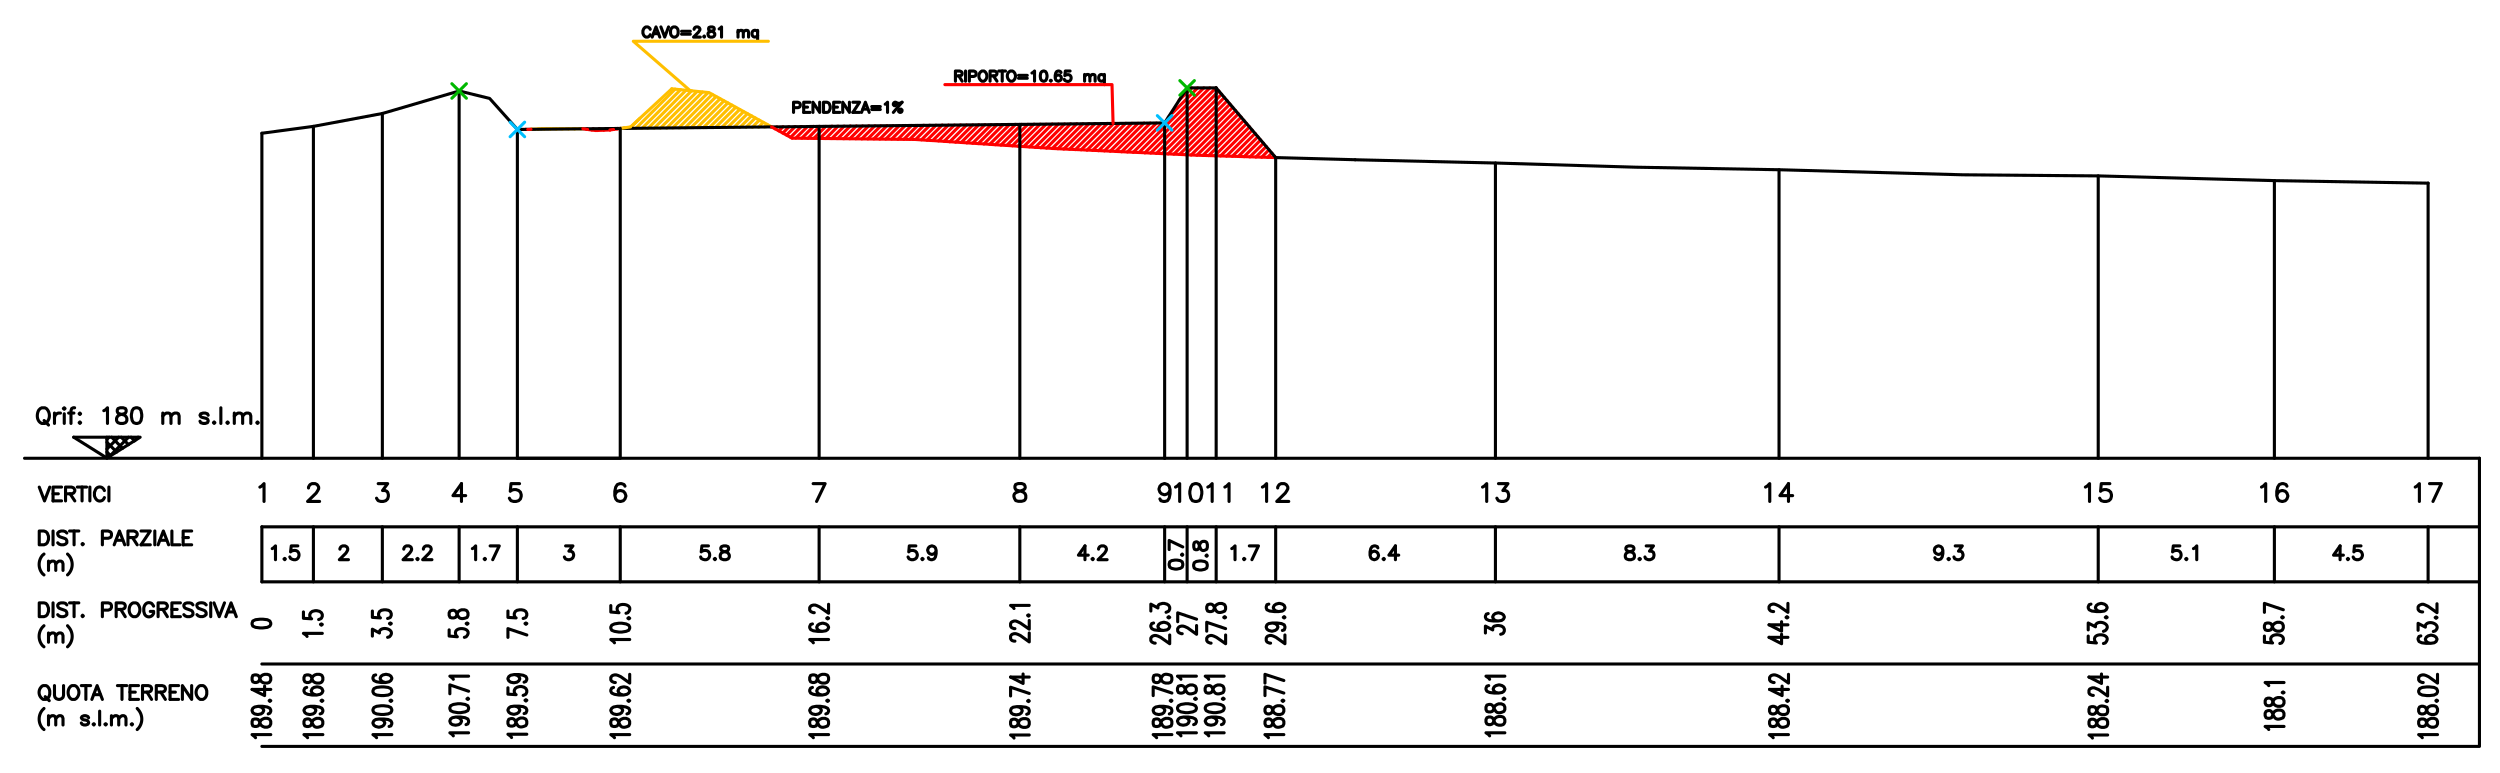 <svg xmlns="http://www.w3.org/2000/svg" viewBox="0 0 661.75 204.7"><defs><style>.a,.b,.c,.d,.e{fill:none;stroke-linecap:round;stroke-linejoin:round;stroke-width:0.82px;}.a{stroke:#000;}.b{stroke:red;}.c{stroke:#ffbf00;}.d{stroke:#00b800;}.e{stroke:#00bfff;}</style></defs><title>Tavola disegno 5</title><polyline class="a" points="68.79 128.94 69.22 128.69 69.89 128.02 69.89 132.73"/><line class="a" x1="69.32" y1="139.45" x2="69.32" y2="154.01"/><line class="a" x1="6.5" y1="121.3" x2="656.31" y2="121.3"/><line class="a" x1="69.32" y1="139.45" x2="656.31" y2="139.45"/><line class="a" x1="69.32" y1="154.01" x2="656.31" y2="154.01"/><line class="a" x1="69.32" y1="175.76" x2="656.31" y2="175.76"/><polyline class="a" points="69.32 197.57 656.31 197.57 656.31 121.3"/><line class="a" x1="82.96" y1="139.45" x2="82.96" y2="154.01"/><polyline class="a" points="72.06 145.22 72.39 145.02 72.92 144.5 72.92 148.15"/><polygon class="a" points="75.37 147.81 75.18 147.96 75.37 148.15 75.52 147.96 75.37 147.81"/><path class="a" d="M78.83,144.5H77.1l-.19,1.58.19-.19c3-1.22,2.52,3.63-.19,1.92l-.19-.39"/><polygon class="a" points="66.73 165.25 66.92 165.73 67.64 166.06 68.84 166.21 69.56 166.21 70.76 166.06 71.43 165.73 71.67 165.25 71.67 164.91 71.43 164.38 70.76 164.04 69.56 163.9 68.84 163.9 67.64 164.04 66.92 164.38 66.73 164.91 66.73 165.25"/><polyline class="a" points="67.64 195.27 67.4 194.98 66.72 194.45 71.67 194.45"/><polygon class="a" points="66.73 191.62 66.92 192.14 67.4 192.29 67.88 192.29 68.36 192.14 68.6 191.81 68.84 191.13 69.08 190.61 69.56 190.32 70.04 190.13 70.76 190.13 71.24 190.32 71.43 190.46 71.67 190.94 71.67 191.62 71.43 192.14 71.24 192.29 70.76 192.48 70.04 192.48 69.56 192.29 69.08 191.95 68.84 191.47 68.6 190.8 68.36 190.46 67.88 190.32 67.4 190.32 66.92 190.46 66.73 190.94 66.73 191.62"/><polyline class="a" points="68.36 186.96 69.08 187.15 69.56 187.48 69.8 187.96 69.8 188.11 69.56 188.64 69.08 188.97 68.36 189.12 68.12 189.12 67.4 188.97 66.92 188.64 66.72 188.11 66.72 187.96 66.92 187.48 67.4 187.15 68.36 186.96 69.56 186.96 70.76 187.15 71.44 187.48 71.67 187.96 71.67 188.3 71.44 188.78 71 188.97"/><polygon class="a" points="71.24 185.47 71.43 185.66 71.67 185.47 71.43 185.32 71.24 185.47"/><polyline class="a" points="66.73 182.49 70.04 184.12 70.04 181.62"/><line class="a" x1="66.73" y1="182.49" x2="71.67" y2="182.49"/><polygon class="a" points="66.73 179.99 66.92 180.47 67.4 180.66 67.88 180.66 68.36 180.47 68.6 180.14 68.84 179.46 69.08 178.98 69.56 178.65 70.04 178.5 70.76 178.5 71.24 178.65 71.43 178.79 71.67 179.32 71.67 179.99 71.43 180.47 71.24 180.66 70.76 180.81 70.04 180.81 69.56 180.66 69.08 180.33 68.84 179.8 68.6 179.13 68.36 178.79 67.88 178.65 67.4 178.65 66.92 178.79 66.73 179.32 66.73 179.99"/><line class="a" x1="642.72" y1="121.3" x2="642.72" y2="48.48"/><line class="a" x1="602.03" y1="121.3" x2="602.03" y2="47.81"/><line class="a" x1="555.4" y1="121.3" x2="555.4" y2="46.56"/><line class="a" x1="470.91" y1="121.3" x2="470.91" y2="44.93"/><line class="a" x1="395.84" y1="121.3" x2="395.84" y2="43.15"/><line class="b" x1="137.57" y1="34.27" x2="137.57" y2="34.22"/><line class="b" x1="139.16" y1="34.27" x2="139.16" y2="34.22"/><line class="b" x1="155.25" y1="34.22" x2="155.39" y2="34.07"/><line class="b" x1="156.64" y1="34.41" x2="157.03" y2="34.07"/><line class="b" x1="158.13" y1="34.55" x2="158.61" y2="34.03"/><line class="b" x1="159.81" y1="34.46" x2="160.24" y2="34.02"/><line class="b" x1="161.49" y1="34.36" x2="161.88" y2="34.03"/><line class="b" x1="163.36" y1="34.12" x2="163.51" y2="33.98"/><line class="b" x1="205.1" y1="34.07" x2="205.63" y2="33.59"/><line class="b" x1="206.16" y1="34.65" x2="207.26" y2="33.55"/><line class="b" x1="207.22" y1="35.23" x2="208.85" y2="33.54"/><line class="b" x1="208.23" y1="35.75" x2="210.48" y2="33.5"/><line class="b" x1="209.28" y1="36.33" x2="212.12" y2="33.49"/><line class="b" x1="210.63" y1="36.57" x2="213.75" y2="33.49"/><line class="b" x1="212.26" y1="36.57" x2="215.34" y2="33.45"/><line class="b" x1="213.85" y1="36.62" x2="216.97" y2="33.45"/><line class="b" x1="215.43" y1="36.62" x2="218.6" y2="33.45"/><line class="b" x1="217.02" y1="36.62" x2="220.23" y2="33.4"/><line class="b" x1="218.6" y1="36.67" x2="221.82" y2="33.4"/><line class="b" x1="220.19" y1="36.67" x2="223.45" y2="33.4"/><line class="b" x1="221.77" y1="36.67" x2="225.08" y2="33.35"/><line class="b" x1="223.36" y1="36.71" x2="226.67" y2="33.35"/><line class="b" x1="224.94" y1="36.71" x2="228.3" y2="33.35"/><line class="b" x1="226.53" y1="36.71" x2="229.94" y2="33.3"/><line class="b" x1="228.11" y1="36.76" x2="231.57" y2="33.31"/><line class="b" x1="229.7" y1="36.76" x2="233.15" y2="33.31"/><line class="b" x1="231.28" y1="36.76" x2="234.79" y2="33.26"/><line class="b" x1="232.87" y1="36.81" x2="236.42" y2="33.26"/><line class="b" x1="234.45" y1="36.81" x2="238.05" y2="33.26"/><line class="b" x1="236.04" y1="36.81" x2="239.64" y2="33.21"/><line class="b" x1="237.67" y1="36.86" x2="241.27" y2="33.21"/><line class="b" x1="239.25" y1="36.86" x2="242.9" y2="33.21"/><line class="b" x1="240.84" y1="36.86" x2="244.54" y2="33.16"/><line class="b" x1="242.38" y1="36.91" x2="246.12" y2="33.16"/><line class="b" x1="243.91" y1="37" x2="247.76" y2="33.16"/><line class="b" x1="245.4" y1="37.1" x2="249.39" y2="33.11"/><line class="b" x1="246.89" y1="37.2" x2="251.02" y2="33.11"/><line class="b" x1="248.43" y1="37.29" x2="252.61" y2="33.11"/><line class="b" x1="249.92" y1="37.39" x2="254.24" y2="33.06"/><line class="b" x1="251.41" y1="37.53" x2="255.87" y2="33.07"/><line class="b" x1="252.94" y1="37.63" x2="257.51" y2="33.06"/><line class="b" x1="254.43" y1="37.72" x2="259.09" y2="33.02"/><line class="b" x1="255.92" y1="37.82" x2="260.73" y2="33.01"/><line class="b" x1="257.46" y1="37.92" x2="262.36" y2="33.02"/><line class="b" x1="258.95" y1="38.01" x2="263.94" y2="32.97"/><line class="b" x1="260.44" y1="38.11" x2="265.58" y2="32.97"/><line class="b" x1="261.97" y1="38.2" x2="267.21" y2="32.97"/><line class="b" x1="263.46" y1="38.3" x2="268.84" y2="32.92"/><line class="b" x1="264.95" y1="38.4" x2="270.42" y2="32.92"/><line class="b" x1="266.49" y1="38.49" x2="272.06" y2="32.92"/><line class="b" x1="267.98" y1="38.59" x2="273.69" y2="32.87"/><line class="b" x1="269.51" y1="38.68" x2="275.33" y2="32.87"/><line class="b" x1="271" y1="38.78" x2="276.91" y2="32.87"/><line class="b" x1="272.49" y1="38.88" x2="278.54" y2="32.82"/><line class="b" x1="274.03" y1="39.02" x2="280.18" y2="32.83"/><line class="b" x1="275.52" y1="39.12" x2="281.81" y2="32.82"/><line class="b" x1="277.01" y1="39.21" x2="283.39" y2="32.78"/><line class="b" x1="278.54" y1="39.31" x2="285.03" y2="32.77"/><line class="b" x1="280.03" y1="39.36" x2="286.66" y2="32.78"/><line class="b" x1="281.57" y1="39.45" x2="288.29" y2="32.73"/><line class="b" x1="283.11" y1="39.5" x2="289.88" y2="32.73"/><line class="b" x1="284.64" y1="39.6" x2="291.51" y2="32.73"/><line class="b" x1="286.18" y1="39.64" x2="293.14" y2="32.68"/><line class="b" x1="287.72" y1="39.74" x2="294.78" y2="32.68"/><line class="b" x1="289.25" y1="39.79" x2="296.36" y2="32.68"/><line class="b" x1="290.79" y1="39.89" x2="297.99" y2="32.63"/><line class="b" x1="292.33" y1="39.93" x2="299.63" y2="32.63"/><line class="b" x1="293.87" y1="40.03" x2="301.26" y2="32.63"/><line class="b" x1="295.35" y1="40.08" x2="302.85" y2="32.58"/><line class="b" x1="296.89" y1="40.17" x2="304.48" y2="32.58"/><line class="b" x1="298.43" y1="40.22" x2="306.11" y2="32.59"/><polyline class="b" points="315.43 23.27 314.23 24.42 312.12 26.53"/><line class="b" x1="299.97" y1="40.32" x2="307.7" y2="32.54"/><line class="b" x1="317.02" y1="23.27" x2="309.23" y2="31.05"/><line class="b" x1="301.5" y1="40.37" x2="308.28" y2="33.59"/><polyline class="b" points="318.65 23.27 314.23 27.64 308.28 33.59"/><line class="b" x1="303.04" y1="40.46" x2="308.27" y2="35.23"/><polyline class="b" points="320.24 23.27 314.23 29.22 308.27 35.23"/><line class="b" x1="304.58" y1="40.51" x2="308.27" y2="36.81"/><polyline class="b" points="321.87 23.27 314.23 30.86 308.28 36.81"/><line class="b" x1="306.11" y1="40.61" x2="308.28" y2="38.44"/><line class="b" x1="321.92" y1="24.8" x2="322.64" y2="24.08"/><polyline class="b" points="308.27 38.45 314.23 32.44 321.92 24.8"/><line class="b" x1="307.65" y1="40.65" x2="308.28" y2="40.03"/><line class="b" x1="321.92" y1="26.39" x2="323.36" y2="24.95"/><line class="b" x1="308.28" y1="40.03" x2="321.92" y2="26.39"/><line class="b" x1="309.19" y1="40.75" x2="314.23" y2="35.66"/><polyline class="b" points="324.08 25.81 321.92 28.02 314.23 35.66"/><line class="b" x1="310.72" y1="40.8" x2="314.23" y2="37.25"/><polyline class="b" points="324.85 26.68 321.92 29.61 314.23 37.24"/><line class="b" x1="312.21" y1="40.89" x2="314.23" y2="38.88"/><line class="b" x1="325.57" y1="27.54" x2="314.23" y2="38.88"/><line class="b" x1="313.75" y1="40.94" x2="314.23" y2="40.46"/><polyline class="b" points="326.29 28.41 321.92 32.83 314.23 40.46"/><line class="b" x1="315.29" y1="41.04" x2="327.06" y2="29.27"/><polyline class="b" points="316.82 41.09 321.92 36.04 327.78 30.13"/><line class="b" x1="318.41" y1="41.13" x2="328.54" y2="31"/><line class="b" x1="319.95" y1="41.18" x2="329.26" y2="31.86"/><polyline class="b" points="321.53 41.23 321.92 40.84 329.98 32.73"/><line class="b" x1="323.07" y1="41.28" x2="330.75" y2="33.59"/><line class="b" x1="324.65" y1="41.33" x2="331.47" y2="34.46"/><line class="b" x1="326.19" y1="41.37" x2="332.24" y2="35.32"/><line class="b" x1="327.78" y1="41.42" x2="332.96" y2="36.19"/><line class="b" x1="329.31" y1="41.47" x2="333.68" y2="37.05"/><line class="b" x1="330.85" y1="41.52" x2="334.45" y2="37.92"/><line class="b" x1="332.43" y1="41.57" x2="335.17" y2="38.78"/><line class="b" x1="333.97" y1="41.61" x2="335.89" y2="39.65"/><line class="b" x1="335.56" y1="41.61" x2="336.66" y2="40.51"/><line class="b" x1="337.09" y1="41.66" x2="337.38" y2="41.38"/><line class="b" x1="162.4" y1="34.27" x2="164.23" y2="33.98"/><line class="c" x1="140.79" y1="34.22" x2="140.79" y2="34.17"/><line class="c" x1="142.42" y1="34.22" x2="142.47" y2="34.12"/><line class="c" x1="144.06" y1="34.17" x2="144.1" y2="34.07"/><line class="c" x1="145.64" y1="34.17" x2="145.74" y2="34.07"/><line class="c" x1="147.27" y1="34.17" x2="147.32" y2="34.07"/><line class="c" x1="148.91" y1="34.12" x2="148.96" y2="34.07"/><line class="c" x1="150.54" y1="34.12" x2="150.54" y2="34.07"/><line class="c" x1="152.13" y1="34.12" x2="152.17" y2="34.07"/><line class="c" x1="153.76" y1="34.07" x2="153.76" y2="34.03"/><line class="c" x1="165.09" y1="33.98" x2="165.24" y2="33.83"/><line class="c" x1="166.73" y1="33.98" x2="169.37" y2="31.33"/><line class="c" x1="168.36" y1="33.93" x2="178.69" y2="23.6"/><line class="c" x1="169.99" y1="33.93" x2="180.13" y2="23.75"/><line class="c" x1="171.58" y1="33.93" x2="181.57" y2="23.89"/><line class="c" x1="173.21" y1="33.88" x2="183.06" y2="24.03"/><line class="c" x1="174.84" y1="33.88" x2="184.5" y2="24.23"/><line class="c" x1="176.48" y1="33.88" x2="185.94" y2="24.37"/><line class="c" x1="178.06" y1="33.83" x2="187.43" y2="24.51"/><line class="c" x1="179.7" y1="33.83" x2="188.53" y2="24.99"/><line class="c" x1="181.33" y1="33.83" x2="189.54" y2="25.57"/><line class="c" x1="182.91" y1="33.78" x2="190.6" y2="26.15"/><line class="c" x1="184.55" y1="33.78" x2="191.61" y2="26.72"/><line class="c" x1="186.18" y1="33.78" x2="192.66" y2="27.25"/><line class="c" x1="187.81" y1="33.74" x2="193.72" y2="27.83"/><line class="c" x1="189.4" y1="33.74" x2="194.73" y2="28.4"/><line class="c" x1="191.03" y1="33.74" x2="195.78" y2="28.98"/><line class="c" x1="192.66" y1="33.69" x2="196.8" y2="29.56"/><line class="c" x1="194.3" y1="33.69" x2="197.85" y2="30.08"/><line class="c" x1="195.88" y1="33.69" x2="198.91" y2="30.66"/><line class="c" x1="197.52" y1="33.64" x2="199.92" y2="31.24"/><line class="c" x1="199.15" y1="33.64" x2="200.97" y2="31.82"/><line class="c" x1="200.78" y1="33.64" x2="202.03" y2="32.39"/><line class="c" x1="202.37" y1="33.59" x2="203.04" y2="32.92"/><line class="c" x1="204" y1="33.59" x2="204.09" y2="33.5"/><line class="c" x1="166.92" y1="33.59" x2="177.82" y2="23.51"/><polyline class="b" points="209.67 36.57 242.09 36.91 278.83 39.31 316.59 41.08 337.67 41.71"/><polyline class="a" points="358.71 42.29 395.83 43.15 433.06 44.26 470.91 44.93 519.56 46.27 555.39 46.56 602.03 47.81 642.72 48.48"/><line class="a" x1="69.32" y1="121.3" x2="69.32" y2="35.28"/><line class="a" x1="136.95" y1="121.3" x2="136.95" y2="34.26"/><line class="a" x1="121.53" y1="121.3" x2="121.53" y2="24.08"/><line class="a" x1="101.21" y1="121.3" x2="101.21" y2="30.04"/><polyline class="a" points="82.96 121.3 82.96 33.45 69.32 35.27"/><polyline class="a" points="82.96 33.45 101.21 30.04 121.53 24.08 129.6 26.05 136.95 34.26"/><line class="c" x1="143.48" y1="34.07" x2="154.29" y2="34.07"/><line class="c" x1="140.55" y1="34.22" x2="143.48" y2="34.07"/><polyline class="b" points="155.54 34.27 157.65 34.55 161.44 34.41"/><polyline class="c" points="177.82 23.51 187.67 24.51 204.24 33.59"/><polyline class="a" points="81.66 129.17 81.66 128.93 81.9 128.5 82.1 128.26 82.58 128.02 83.44 128.02 83.92 128.26 84.11 128.5 84.35 128.93 84.35 129.37 84.11 129.85 83.68 130.52 81.42 132.73 84.59 132.73"/><polyline class="a" points="100.11 128.02 102.61 128.02 101.26 129.84 101.93 129.84 102.36 130.04 102.61 130.28 102.8 130.95 102.8 131.38 102.61 132.06 102.12 132.53 101.45 132.73 100.78 132.73 100.11 132.53 99.92 132.29 99.67 131.87"/><polyline class="a" points="122.16 128.02 119.9 131.19 123.26 131.19"/><line class="a" x1="122.15" y1="128.02" x2="122.15" y2="132.73"/><polyline class="a" points="137.52 128.02 135.27 128.02 135.07 130.04 135.27 129.84 135.94 129.6 136.61 129.6 137.28 129.84 137.76 130.28 137.96 130.95 137.96 131.38 137.76 132.06 137.28 132.53 136.61 132.73 135.94 132.73 135.27 132.53 135.07 132.29 134.83 131.87"/><polyline class="a" points="392.43 128.93 392.86 128.69 393.53 128.02 393.53 132.73"/><polyline class="a" points="396.65 128.02 399.15 128.02 397.81 129.84 398.48 129.84 398.91 130.04 399.15 130.28 399.34 130.95 399.34 131.38 399.15 132.06 398.67 132.53 398 132.73 397.33 132.73 396.65 132.53 396.46 132.29 396.22 131.87"/><polyline class="a" points="467.35 128.93 467.79 128.69 468.46 128.02 468.46 132.73"/><polyline class="a" points="473.41 128.02 471.15 131.19 474.51 131.19"/><line class="a" x1="473.41" y1="128.02" x2="473.41" y2="132.73"/><polyline class="a" points="551.99 128.93 552.42 128.69 553.09 128.02 553.09 132.73"/><polyline class="a" points="558.47 128.02 556.21 128.02 556.02 130.04 556.21 129.84 556.89 129.6 557.55 129.6 558.23 129.84 558.71 130.28 558.9 130.95 558.9 131.38 558.71 132.06 558.23 132.53 557.55 132.73 556.89 132.73 556.21 132.53 556.02 132.29 555.78 131.87"/><polyline class="a" points="598.62 128.93 599.06 128.69 599.73 128.02 599.73 132.73"/><polyline class="a" points="605.35 128.69 605.11 128.26 604.43 128.02 604 128.02 603.33 128.26 602.9 128.94 602.66 130.04 602.66 131.19 602.9 132.06 603.33 132.54 604 132.73 604.25 132.73 604.91 132.54 605.35 132.06 605.59 131.38 605.59 131.19 605.35 130.52 604.91 130.04 604.25 129.85 604 129.85 603.33 130.04 602.9 130.52 602.66 131.19"/><polyline class="a" points="639.31 128.93 639.74 128.69 640.41 128.02 640.41 132.73"/><polyline class="a" points="644.01 132.73 646.22 128.02 643.1 128.02"/><line class="b" x1="136.95" y1="34.27" x2="139.69" y2="34.27"/><line class="a" x1="101.21" y1="139.45" x2="101.21" y2="154.01"/><line class="a" x1="121.53" y1="139.45" x2="121.53" y2="154.01"/><line class="a" x1="136.95" y1="139.45" x2="136.95" y2="154.01"/><line class="a" x1="395.84" y1="139.45" x2="395.84" y2="154.01"/><line class="a" x1="470.91" y1="139.45" x2="470.91" y2="154.01"/><line class="a" x1="555.4" y1="139.45" x2="555.4" y2="154.01"/><line class="a" x1="602.03" y1="139.45" x2="602.03" y2="154.01"/><line class="a" x1="642.72" y1="139.45" x2="642.72" y2="154.01"/><polyline class="a" points="89.97 145.36 89.97 145.22 90.17 144.83 90.31 144.69 90.69 144.5 91.37 144.5 91.7 144.69 91.89 144.83 92.04 145.22 92.04 145.55 91.89 145.89 91.56 146.42 89.83 148.15 92.23 148.15"/><polyline class="a" points="106.88 145.36 106.88 145.22 107.07 144.83 107.22 144.69 107.55 144.5 108.28 144.5 108.61 144.69 108.8 144.83 108.94 145.22 108.94 145.55 108.8 145.89 108.42 146.42 106.69 148.15 109.14 148.15"/><polygon class="a" points="110.53 147.81 110.34 147.96 110.53 148.15 110.68 147.96 110.53 147.81"/><polyline class="a" points="112.07 145.36 112.07 145.22 112.26 144.83 112.4 144.69 112.74 144.5 113.46 144.5 113.8 144.69 113.99 144.83 114.13 145.22 114.13 145.55 113.99 145.89 113.6 146.42 111.88 148.15 114.33 148.15"/><polyline class="a" points="125.04 145.22 125.42 145.02 125.9 144.5 125.9 148.15"/><polygon class="a" points="128.35 147.81 128.16 147.96 128.35 148.15 128.5 147.96 128.35 147.81"/><polyline class="a" points="130.42 148.15 132.15 144.5 129.74 144.5"/><polygon class="a" points="431.09 144.5 430.56 144.69 430.37 145.02 430.37 145.36 430.56 145.7 430.9 145.89 431.62 146.08 432.1 146.22 432.49 146.56 432.63 146.95 432.63 147.43 432.49 147.81 432.29 147.95 431.76 148.15 431.09 148.15 430.56 147.95 430.37 147.81 430.22 147.43 430.22 146.95 430.37 146.56 430.76 146.22 431.24 146.08 431.96 145.89 432.29 145.7 432.49 145.36 432.49 145.02 432.29 144.69 431.76 144.5 431.09 144.5"/><polygon class="a" points="434.02 147.81 433.83 147.96 434.02 148.15 434.21 147.96 434.02 147.81"/><polyline class="a" points="435.75 144.5 437.67 144.5 436.62 145.89 437.14 145.89 437.48 146.08 437.67 146.22 437.81 146.75 437.81 147.09 437.67 147.62 437.29 147.95 436.81 148.15 436.28 148.15 435.75 147.95 435.56 147.81 435.42 147.43"/><polyline class="a" points="514.28 145.7 514.09 146.22 513.75 146.56 513.23 146.75 513.03 146.75 512.55 146.56 512.17 146.22 512.02 145.7 512.02 145.55 512.17 145.02 512.55 144.69 513.03 144.5 513.23 144.5 513.75 144.69 514.09 145.02 514.28 145.7 514.28 146.56 514.09 147.43 513.75 147.95 513.23 148.15 512.89 148.15 512.36 147.95 512.17 147.62"/><polygon class="a" points="515.82 147.81 515.63 147.96 515.82 148.15 516.01 147.96 515.82 147.81"/><polyline class="a" points="517.55 144.5 519.42 144.5 518.41 145.89 518.94 145.89 519.28 146.08 519.42 146.22 519.61 146.75 519.61 147.09 519.42 147.62 519.08 147.95 518.6 148.15 518.07 148.15 517.55 147.95 517.35 147.81 517.21 147.43"/><path class="a" d="M577,144.5h-1.73l-.19,1.58.19-.19c3-1.2,2.57,3.6-.19,1.92l-.14-.39"/><polygon class="a" points="578.74 147.81 578.55 147.96 578.74 148.15 578.88 147.96 578.74 147.81"/><polyline class="a" points="580.61 145.22 581 145.02 581.48 144.5 581.48 148.15"/><polyline class="a" points="619.42 144.5 617.69 146.95 620.29 146.95"/><line class="a" x1="619.42" y1="144.5" x2="619.42" y2="148.15"/><polygon class="a" points="621.49 147.81 621.34 147.96 621.49 148.15 621.68 147.96 621.49 147.81"/><polyline class="a" points="624.95 144.5 623.22 144.5 623.07 146.08 623.22 145.89 623.74 145.7 624.27 145.7 624.8 145.89 625.14 146.22 625.33 146.75 625.33 147.09 625.14 147.62 624.8 147.95 624.27 148.15 623.74 148.15 623.22 147.95 623.07 147.81 622.88 147.43"/><polyline class="a" points="81.28 168.46 81.04 168.13 80.32 167.65 85.31 167.65"/><polygon class="a" points="84.83 165.29 85.07 165.49 85.31 165.29 85.07 165.15 84.83 165.29"/><polyline class="a" points="80.32 161.98 80.32 163.66 82.48 163.8 82.24 163.66 82 163.13 82 162.65 82.24 162.17 82.67 161.83 83.39 161.65 83.87 161.65 84.59 161.83 85.07 162.17 85.31 162.65 85.31 163.13 85.07 163.66 84.83 163.8 84.35 164"/><path class="a" d="M98.57,168.37v-1.82l1.87,1v-.48c.83-1.58,4.55-.28,2.64,1.49l-.48.14"/><polygon class="a" points="103.09 165.05 103.33 165.25 103.57 165.05 103.33 164.91 103.09 165.05"/><polyline class="a" points="98.57 161.74 98.57 163.42 100.69 163.56 100.45 163.42 100.21 162.89 100.21 162.41 100.45 161.88 100.93 161.55 101.65 161.41 102.12 161.41 102.84 161.55 103.33 161.88 103.56 162.41 103.56 162.89 103.33 163.42 103.08 163.56 102.6 163.71"/><path class="a" d="M118.89,166.73v1.63l2.16.19-.24-.19c-1.64-2.93,5-2.37,2.59.19l-.48.15"/><polygon class="a" points="123.4 165.05 123.64 165.25 123.88 165.05 123.64 164.91 123.4 165.05"/><path class="a" d="M118.89,162.89l.24.53.48.15h.48l.48-.15.24-.33.24-.67.24-.53.48-.33.43-.15h.72l.48.15.24.19.24.48v.67l-.24.53c-3.63,1.52-1.76-2.93-4.51-1.68l-.24.48Z"/><polyline class="a" points="139.45 168.08 134.45 166.4 134.45 168.71"/><polygon class="a" points="138.97 165.05 139.21 165.25 139.45 165.05 139.21 164.91 138.97 165.05"/><polyline class="a" points="134.45 161.74 134.45 163.42 136.61 163.56 136.37 163.42 136.13 162.89 136.13 162.41 136.37 161.88 136.85 161.55 137.57 161.41 138.05 161.41 138.72 161.55 139.2 161.88 139.44 162.41 139.44 162.89 139.2 163.42 138.96 163.56 138.48 163.71"/><polyline class="a" points="393.19 167.55 393.19 165.73 395.12 166.74 395.12 166.21 395.36 165.87 395.55 165.73 396.27 165.58 396.75 165.58 397.47 165.73 397.95 166.06 398.19 166.54 398.19 167.07 397.95 167.55 397.71 167.74 397.23 167.89"/><polyline class="a" points="393.92 162.41 393.43 162.56 393.19 163.09 393.19 163.42 393.43 163.9 394.15 164.24 395.36 164.38 396.51 164.38 397.47 164.24 397.95 163.9 398.19 163.42 398.19 163.23 397.95 162.75 397.47 162.41 396.75 162.22 396.51 162.22 395.79 162.41 395.36 162.75 395.12 163.23 395.12 163.42 395.36 163.9 395.79 164.24 396.51 164.38"/><polyline class="a" points="468.27 168.7 471.58 170.39 471.58 167.89"/><line class="a" x1="468.27" y1="168.7" x2="473.26" y2="168.7"/><polyline class="a" points="468.27 165.39 471.58 167.07 471.58 164.57"/><line class="a" x1="468.27" y1="165.39" x2="473.26" y2="165.39"/><polygon class="a" points="472.78 163.42 473.02 163.57 473.26 163.42 473.02 163.23 472.78 163.42"/><polyline class="a" points="469.47 161.88 469.23 161.88 468.75 161.74 468.51 161.55 468.27 161.21 468.27 160.59 468.51 160.25 468.75 160.06 469.23 159.91 469.66 159.91 470.14 160.06 470.86 160.4 473.26 162.08 473.26 159.72"/><path class="a" d="M552.75,168.37V170l2.16.19-.24-.19c-1.65-2.93,5-2.37,2.59.19l-.48.14"/><path class="a" d="M552.75,166.73v-1.82l1.92,1v-.48c.85-1.63,4.48-.11,2.59,1.49l-.48.19"/><polygon class="a" points="557.27 163.42 557.51 163.57 557.75 163.42 557.51 163.23 557.27 163.42"/><polyline class="a" points="553.47 159.91 552.99 160.06 552.75 160.59 552.75 160.92 552.99 161.4 553.71 161.74 554.91 161.88 556.07 161.88 557.03 161.74 557.51 161.4 557.75 160.92 557.75 160.73 557.51 160.25 557.03 159.91 556.31 159.72 556.07 159.72 555.4 159.91 554.91 160.25 554.67 160.73 554.67 160.92 554.91 161.4 555.4 161.74 556.07 161.88"/><path class="a" d="M599.39,168.37V170l2.16.19-.24-.19c-1.61-2.85,4.89-2.5,2.64.19l-.48.14"/><polygon class="a" points="599.39 166.21 599.63 166.73 600.11 166.88 600.59 166.88 601.07 166.73 601.31 166.4 601.55 165.73 601.79 165.25 602.27 164.91 602.75 164.72 603.48 164.72 603.96 164.91 604.15 165.05 604.39 165.58 604.39 166.21 604.15 166.73 603.96 166.88 603.48 167.07 602.75 167.07 602.27 166.88 601.79 166.54 601.55 166.06 601.31 165.39 601.07 165.05 600.59 164.91 600.11 164.91 599.63 165.05 599.39 165.58 599.39 166.21"/><polygon class="a" points="603.96 163.42 604.15 163.57 604.39 163.42 604.15 163.23 603.96 163.42"/><polyline class="a" points="604.39 161.4 599.39 159.72 599.39 162.08"/><polyline class="a" points="640.79 168.32 640.31 168.47 640.07 168.99 640.07 169.28 640.31 169.81 641.03 170.14 642.24 170.29 643.39 170.29 644.35 170.14 644.83 169.81 645.07 169.28 645.07 169.13 644.83 168.66 644.35 168.32 643.63 168.13 643.39 168.13 642.72 168.32 642.24 168.66 642 169.13 642 169.28 642.24 169.81 642.72 170.14 643.39 170.29"/><path class="a" d="M640.07,166.83V165l1.92,1v-.48c.84-1.65,4.5-.15,2.59,1.49l-.48.14"/><polygon class="a" points="644.59 163.47 644.83 163.66 645.07 163.47 644.83 163.32 644.59 163.47"/><polyline class="a" points="641.27 161.98 641.03 161.98 640.55 161.83 640.31 161.65 640.07 161.31 640.07 160.64 640.31 160.3 640.55 160.16 641.03 159.96 641.51 159.96 642 160.16 642.72 160.49 645.07 162.17 645.07 159.82"/><polyline class="a" points="81.42 195.27 81.18 194.98 80.46 194.45 85.46 194.45"/><path class="a" d="M80.46,191.62l.24.53.48.15h.48l.48-.15.24-.33.24-.67.24-.53.48-.29.48-.19h.72l.43.19.24.14.24.48v.67l-.24.53c-3.44,1.65-1.77-2.82-4.51-1.68l-.24.48Z"/><polyline class="a" points="82.14 186.96 82.86 187.15 83.35 187.48 83.59 187.96 83.59 188.11 83.35 188.64 82.86 188.97 82.14 189.12 81.9 189.12 81.18 188.97 80.7 188.64 80.46 188.11 80.46 187.96 80.7 187.48 81.18 187.15 82.14 186.96 83.35 186.96 84.55 187.15 85.22 187.48 85.46 187.96 85.46 188.3 85.22 188.78 84.74 188.97"/><polygon class="a" points="84.98 185.47 85.22 185.66 85.46 185.47 85.22 185.32 84.98 185.47"/><polyline class="a" points="81.18 181.96 80.7 182.15 80.46 182.63 80.46 182.97 80.7 183.45 81.42 183.78 82.63 183.98 83.83 183.98 84.74 183.78 85.22 183.45 85.46 182.97 85.46 182.83 85.22 182.29 84.74 181.96 84.07 181.81 83.83 181.81 83.11 181.96 82.63 182.29 82.39 182.83 82.39 182.97 82.63 183.45 83.11 183.78 83.83 183.98"/><polygon class="a" points="80.46 179.99 80.7 180.47 81.18 180.66 81.67 180.66 82.14 180.47 82.39 180.14 82.63 179.46 82.87 178.98 83.35 178.65 83.83 178.5 84.55 178.5 84.98 178.65 85.22 178.79 85.46 179.32 85.46 179.99 85.22 180.47 84.98 180.66 84.55 180.81 83.83 180.81 83.35 180.66 82.87 180.33 82.63 179.8 82.39 179.13 82.14 178.79 81.67 178.65 81.18 178.65 80.7 178.79 80.46 179.32 80.46 179.99"/><polyline class="a" points="99.68 195.27 99.44 194.98 98.72 194.45 103.71 194.45"/><polyline class="a" points="100.4 190.32 101.12 190.46 101.6 190.8 101.84 191.28 101.84 191.47 101.6 191.95 101.12 192.29 100.4 192.48 100.16 192.48 99.44 192.29 98.95 191.95 98.72 191.47 98.72 191.28 98.95 190.8 99.44 190.46 100.4 190.32 101.6 190.32 102.75 190.46 103.47 190.8 103.71 191.28 103.71 191.61 103.47 192.14 102.99 192.29"/><polygon class="a" points="98.72 188.11 98.96 188.64 99.68 188.97 100.88 189.12 101.6 189.12 102.75 188.97 103.47 188.64 103.71 188.11 103.71 187.82 103.47 187.29 102.75 186.96 101.6 186.81 100.88 186.81 99.68 186.96 98.96 187.29 98.72 187.82 98.72 188.11"/><polygon class="a" points="103.23 185.47 103.47 185.66 103.71 185.47 103.47 185.32 103.23 185.47"/><polygon class="a" points="98.72 183.16 98.96 183.64 99.68 183.98 100.88 184.12 101.6 184.12 102.75 183.98 103.47 183.64 103.71 183.16 103.71 182.83 103.47 182.29 102.75 181.96 101.6 181.82 100.88 181.82 99.68 181.96 98.96 182.29 98.72 182.83 98.72 183.16"/><polyline class="a" points="99.44 178.65 98.95 178.79 98.72 179.32 98.72 179.66 98.95 180.13 99.68 180.47 100.88 180.66 102.08 180.66 102.99 180.47 103.47 180.13 103.71 179.66 103.71 179.46 103.47 178.98 102.99 178.65 102.27 178.5 102.08 178.5 101.36 178.65 100.88 178.98 100.64 179.46 100.64 179.66 100.88 180.13 101.36 180.47 102.08 180.66"/><polyline class="a" points="119.99 194.78 119.75 194.45 119.08 193.97 124.03 193.97"/><polyline class="a" points="120.71 189.79 121.43 189.98 121.92 190.32 122.16 190.8 122.16 190.94 121.92 191.47 121.43 191.81 120.71 191.95 120.47 191.95 119.75 191.81 119.27 191.47 119.08 190.94 119.08 190.8 119.27 190.32 119.75 189.98 120.71 189.79 121.92 189.79 123.12 189.98 123.84 190.32 124.03 190.8 124.03 191.13 123.84 191.61 123.36 191.81"/><polygon class="a" points="119.08 187.63 119.27 188.11 119.99 188.44 121.19 188.64 121.92 188.64 123.11 188.44 123.83 188.11 124.03 187.63 124.03 187.29 123.83 186.81 123.11 186.47 121.92 186.28 121.19 186.28 119.99 186.47 119.27 186.81 119.08 187.29 119.08 187.63"/><polygon class="a" points="123.6 184.99 123.84 185.13 124.03 184.99 123.84 184.79 123.6 184.99"/><polyline class="a" points="124.03 182.97 119.08 181.29 119.08 183.64"/><polyline class="a" points="119.99 179.8 119.75 179.46 119.08 178.98 124.03 178.98"/><polyline class="a" points="135.41 195.22 135.17 194.88 134.45 194.35 139.44 194.35"/><path class="a" d="M134.45,191.57l.24.48.48.15h.48l.48-.15.24-.33.24-.67.24-.48.48-.33.48-.19h.67l.48.19.24.14.24.53v.67l-.24.48c-3.45,1.65-1.77-2.82-4.51-1.68l-.24.53Z"/><polyline class="a" points="136.13 186.91 136.85 187.05 137.33 187.39 137.57 187.87 137.57 188.06 137.33 188.54 136.85 188.88 136.13 189.07 135.89 189.07 135.17 188.88 134.69 188.54 134.45 188.06 134.45 187.87 134.69 187.39 135.17 187.05 136.13 186.91 137.33 186.91 138.49 187.05 139.21 187.39 139.44 187.87 139.44 188.2 139.21 188.73 138.73 188.88"/><polygon class="a" points="138.97 185.37 139.21 185.56 139.45 185.37 139.21 185.22 138.97 185.37"/><polyline class="a" points="134.45 182.06 134.45 183.74 136.61 183.88 136.37 183.74 136.13 183.21 136.13 182.73 136.37 182.25 136.85 181.91 137.57 181.72 138.05 181.72 138.72 181.91 139.2 182.25 139.44 182.73 139.44 183.21 139.2 183.74 138.96 183.88 138.48 184.07"/><polyline class="a" points="136.13 178.55 136.85 178.74 137.33 179.08 137.57 179.56 137.57 179.75 137.33 180.23 136.85 180.57 136.13 180.71 135.89 180.71 135.17 180.57 134.69 180.23 134.45 179.75 134.45 179.56 134.69 179.08 135.17 178.74 136.13 178.55 137.33 178.55 138.49 178.74 139.21 179.08 139.44 179.56 139.44 179.89 139.21 180.37 138.73 180.57"/><polyline class="a" points="394.3 194.78 394.06 194.45 393.34 193.97 398.33 193.97"/><polygon class="a" points="393.34 191.13 393.58 191.62 394.06 191.81 394.54 191.81 395.02 191.62 395.26 191.28 395.5 190.61 395.74 190.13 396.22 189.79 396.7 189.65 397.37 189.65 397.85 189.79 398.09 189.98 398.33 190.46 398.33 191.13 398.09 191.62 397.85 191.81 397.37 191.95 396.7 191.95 396.22 191.81 395.74 191.47 395.5 190.94 395.26 190.32 395.02 189.98 394.54 189.79 394.06 189.79 393.58 189.98 393.34 190.46 393.34 191.13"/><path class="a" d="M393.34,187.82l.24.48.48.15h.48l.48-.15.24-.33.24-.67.24-.48.48-.33.48-.19h.67l.48.19.24.14.24.53v.67l-.24.48c-3.45,1.65-1.77-2.82-4.51-1.68l-.24.53Z"/><polygon class="a" points="397.85 184.99 398.09 185.13 398.33 184.99 398.09 184.79 397.85 184.99"/><polyline class="a" points="394.06 181.48 393.58 181.63 393.34 182.15 393.34 182.49 393.58 182.97 394.3 183.3 395.5 183.45 396.7 183.45 397.61 183.3 398.09 182.97 398.33 182.49 398.33 182.3 398.09 181.81 397.61 181.48 396.94 181.29 396.7 181.29 395.98 181.48 395.5 181.81 395.26 182.3 395.26 182.49 395.5 182.97 395.98 183.3 396.7 183.45"/><polyline class="a" points="394.3 179.8 394.06 179.46 393.34 178.98 398.33 178.98"/><polyline class="a" points="469.37 195.27 469.13 194.98 468.41 194.45 473.4 194.45"/><path class="a" d="M468.41,191.62l.24.53.48.15h.48l.48-.15.24-.33.24-.67.24-.53.48-.29.43-.19h.72l.48.19.24.14.24.48v.67l-.24.53c-3.45,1.65-1.77-2.82-4.51-1.68l-.24.48Z"/><polygon class="a" points="468.41 188.3 468.65 188.78 469.13 188.97 469.61 188.97 470.09 188.78 470.33 188.45 470.57 187.82 470.81 187.29 471.29 186.96 471.72 186.81 472.44 186.81 472.93 186.96 473.17 187.15 473.4 187.63 473.4 188.3 473.17 188.78 472.93 188.97 472.44 189.12 471.72 189.12 471.29 188.97 470.81 188.64 470.57 188.11 470.33 187.49 470.09 187.15 469.61 186.96 469.13 186.96 468.65 187.15 468.41 187.63 468.41 188.3"/><polygon class="a" points="472.93 185.47 473.17 185.66 473.41 185.47 473.17 185.32 472.93 185.47"/><polyline class="a" points="468.41 182.49 471.72 184.12 471.72 181.62"/><line class="a" x1="468.41" y1="182.49" x2="473.41" y2="182.49"/><polyline class="a" points="469.61 180.66 469.37 180.66 468.89 180.47 468.65 180.33 468.41 179.99 468.41 179.32 468.65 178.98 468.89 178.79 469.37 178.65 469.85 178.65 470.33 178.79 471.05 179.13 473.41 180.81 473.41 178.5"/><polyline class="a" points="553.86 195.36 553.62 195.03 552.95 194.55 557.89 194.55"/><polygon class="a" points="552.95 191.71 553.14 192.19 553.62 192.38 554.1 192.38 554.58 192.19 554.82 191.86 555.06 191.23 555.3 190.7 555.78 190.37 556.26 190.22 556.98 190.22 557.46 190.37 557.7 190.56 557.89 191.04 557.89 191.71 557.7 192.19 557.46 192.38 556.98 192.53 556.26 192.53 555.78 192.38 555.3 192.05 555.06 191.56 554.82 190.9 554.58 190.56 554.1 190.37 553.62 190.37 553.14 190.56 552.95 191.04 552.95 191.71"/><path class="a" d="M552.95,188.4l.19.48.48.19c2.15.36.59-3.27,4.08-1.87l.19.53v.67l-.19.48-.24.19-.48.14h-.72l-.48-.14-.48-.34-.24-.53-.24-.67-.24-.33-.48-.14h-.48l-.48.14-.19.53Z"/><polygon class="a" points="557.46 185.56 557.7 185.71 557.89 185.56 557.7 185.37 557.46 185.56"/><polyline class="a" points="554.1 184.07 553.86 184.07 553.38 183.88 553.14 183.74 552.95 183.4 552.95 182.73 553.14 182.39 553.38 182.25 553.86 182.06 554.34 182.06 555.54 182.54 557.89 184.22 557.89 181.91"/><polyline class="a" points="552.95 179.22 556.26 180.91 556.26 178.41"/><line class="a" x1="552.95" y1="179.22" x2="557.89" y2="179.22"/><polyline class="a" points="600.54 193.1 600.3 192.77 599.58 192.29 604.58 192.29"/><path class="a" d="M599.58,189.45l.24.53.48.15h.48l.48-.15.19-.33.24-.67.24-.53.48-.33.48-.15h.72l.48.15.24.19.24.48v.67l-.24.53c-3.54,1.69-1.87-3-4.51-1.68l-.24.48Z"/><polygon class="a" points="599.59 186.14 599.83 186.62 600.3 186.81 600.79 186.81 601.27 186.62 601.46 186.28 601.7 185.66 601.94 185.13 602.42 184.8 602.9 184.65 603.62 184.65 604.1 184.8 604.34 184.99 604.58 185.47 604.58 186.14 604.34 186.62 604.1 186.81 603.62 186.96 602.9 186.96 602.42 186.81 601.94 186.47 601.7 185.95 601.46 185.32 601.27 184.99 600.79 184.8 600.3 184.8 599.83 184.99 599.59 185.47 599.59 186.14"/><polygon class="a" points="604.1 183.31 604.34 183.45 604.58 183.31 604.34 183.16 604.1 183.31"/><polyline class="a" points="600.54 181.48 600.3 181.15 599.58 180.66 604.58 180.66"/><polyline class="a" points="641.18 195.27 640.94 194.98 640.22 194.45 645.21 194.45"/><polygon class="a" points="640.22 191.62 640.46 192.14 640.94 192.29 641.42 192.29 641.9 192.14 642.14 191.81 642.38 191.13 642.62 190.61 643.1 190.32 643.58 190.13 644.3 190.13 644.78 190.32 644.97 190.46 645.21 190.94 645.21 191.62 644.97 192.14 644.78 192.29 644.3 192.48 643.58 192.48 643.1 192.29 642.62 191.95 642.38 191.47 642.14 190.8 641.9 190.46 641.42 190.32 640.94 190.32 640.46 190.46 640.22 190.94 640.22 191.62"/><polygon class="a" points="640.22 188.3 640.46 188.78 640.94 188.97 641.42 188.97 641.9 188.78 642.14 188.45 642.38 187.82 642.62 187.29 643.1 186.96 643.58 186.81 644.3 186.81 644.78 186.96 644.97 187.15 645.21 187.63 645.21 188.3 644.97 188.78 644.78 188.97 644.3 189.12 643.58 189.12 643.1 188.97 642.62 188.64 642.38 188.11 642.14 187.49 641.9 187.15 641.42 186.96 640.94 186.96 640.46 187.15 640.22 187.63 640.22 188.3"/><polygon class="a" points="644.78 185.47 644.98 185.66 645.22 185.47 644.98 185.32 644.78 185.47"/><polygon class="a" points="640.22 183.16 640.46 183.64 641.18 183.98 642.38 184.12 643.1 184.12 644.3 183.98 644.97 183.64 645.21 183.16 645.21 182.83 644.97 182.29 644.3 181.96 643.1 181.82 642.38 181.82 641.18 181.96 640.46 182.29 640.22 182.83 640.22 183.16"/><polyline class="a" points="641.42 180.66 641.18 180.66 640.7 180.47 640.46 180.33 640.22 179.99 640.22 179.32 640.46 178.98 640.7 178.79 641.18 178.65 641.66 178.65 642.14 178.79 642.86 179.13 645.21 180.81 645.21 178.5"/><line class="a" x1="136.95" y1="34.27" x2="308.28" y2="32.54"/><polyline class="a" points="321.92 23.27 314.23 23.27 308.27 32.54"/><line class="a" x1="321.92" y1="23.27" x2="337.67" y2="41.71"/><polygon class="a" points="10.39 163.23 10.39 159.58 11.63 159.58 12.16 159.72 12.5 160.11 12.64 160.44 12.84 160.97 12.84 161.84 12.64 162.36 12.5 162.7 12.16 163.04 11.63 163.23 10.39 163.23"/><line class="a" x1="14.04" y1="159.58" x2="14.04" y2="163.23"/><polyline class="a" points="17.69 160.11 17.35 159.72 16.82 159.58 16.15 159.58 15.62 159.72 15.28 160.11 15.28 160.44 15.43 160.78 15.62 160.97 15.96 161.12 17.01 161.5 17.35 161.64 17.54 161.84 17.69 162.17 17.69 162.7 17.35 163.04 16.82 163.23 16.15 163.23 15.62 163.04 15.28 162.7"/><line class="a" x1="19.61" y1="159.58" x2="19.61" y2="163.23"/><line class="a" x1="18.41" y1="159.58" x2="20.86" y2="159.58"/><polygon class="a" points="21.86 162.84 21.72 163.04 21.86 163.23 22.06 163.04 21.86 162.84"/><polyline class="a" points="27.1 163.23 27.1 159.58 28.64 159.58 29.16 159.72 29.36 159.92 29.5 160.25 29.5 160.78 29.36 161.11 29.16 161.31 28.64 161.5 27.1 161.5"/><polyline class="a" points="30.75 163.23 30.75 159.58 32.29 159.58 32.81 159.72 33.01 159.92 33.15 160.25 33.15 160.59 33.01 160.97 32.81 161.11 32.29 161.31 30.75 161.31"/><line class="a" x1="31.95" y1="161.31" x2="33.15" y2="163.23"/><path class="a" d="M35.27,159.58l-.33.15-.39.38c-.61,1-.49,2.63.72,3.12h.67l.38-.19a2.3,2.3,0,0,0,0-3.31l-.38-.15Z"/><path class="a" d="M40.65,160.44l-.19-.33-.33-.39c-1.1-.56-1.89.17-2.07,1.25v.87l.15.53a1.25,1.25,0,0,0,2.26.33l.19-.33v-.53h-.87"/><polyline class="a" points="41.85 163.23 41.85 159.58 43.43 159.58 43.96 159.72 44.1 159.92 44.3 160.25 44.3 160.59 44.1 160.97 43.96 161.11 43.43 161.31 41.85 161.31"/><line class="a" x1="43.1" y1="161.31" x2="44.3" y2="163.23"/><polyline class="a" points="45.5 163.23 45.5 159.58 47.75 159.58"/><line class="a" x1="45.5" y1="161.31" x2="46.89" y2="161.31"/><line class="a" x1="45.5" y1="163.23" x2="47.75" y2="163.23"/><polyline class="a" points="51.07 160.11 50.73 159.72 50.2 159.58 49.53 159.58 49.01 159.72 48.67 160.11 48.67 160.44 48.81 160.78 49.01 160.97 49.34 161.12 50.4 161.5 50.73 161.64 50.92 161.84 51.07 162.17 51.07 162.7 50.73 163.04 50.2 163.23 49.53 163.23 49.01 163.04 48.67 162.7"/><path class="a" d="M54.57,160.11l-.39-.39-.48-.14c-1-.15-2.23.28-1.25,1.39l.34.14,1.06.39.33.14.19.19.19.33v.53l-.39.33-.48.19H53l-.53-.19-.33-.33"/><line class="a" x1="55.78" y1="159.58" x2="55.78" y2="163.23"/><polyline class="a" points="56.64 159.58 58.03 163.23 59.42 159.58"/><polyline class="a" points="59.76 163.23 61.16 159.58 62.55 163.23"/><line class="a" x1="60.29" y1="161.98" x2="62.02" y2="161.98"/><path class="a" d="M11.63,165.63l-.39.39a3.77,3.77,0,0,0,0,4.85l.39.34"/><line class="a" x1="12.84" y1="167.55" x2="12.84" y2="170"/><polyline class="a" points="12.84 168.27 13.36 167.74 13.7 167.55 14.23 167.55 14.56 167.74 14.76 168.27 14.76 170"/><polyline class="a" points="14.76 168.27 15.28 167.74 15.62 167.55 16.15 167.55 16.49 167.74 16.68 168.27 16.68 170"/><path class="a" d="M17.88,165.63l.33.39a3.73,3.73,0,0,1,0,4.85l-.33.34"/><polygon class="a" points="10.39 144.21 10.39 140.56 11.63 140.56 12.16 140.75 12.5 141.09 12.64 141.42 12.84 141.95 12.84 142.81 12.64 143.34 12.5 143.68 12.16 144.01 11.63 144.21 10.39 144.21"/><line class="a" x1="14.04" y1="140.56" x2="14.04" y2="144.21"/><polyline class="a" points="17.69 141.09 17.35 140.75 16.82 140.56 16.15 140.56 15.62 140.75 15.28 141.09 15.28 141.42 15.43 141.76 15.62 141.95 15.96 142.14 17.01 142.48 17.35 142.62 17.54 142.81 17.69 143.15 17.69 143.68 17.35 144.02 16.82 144.21 16.15 144.21 15.62 144.02 15.28 143.68"/><line class="a" x1="19.61" y1="140.56" x2="19.61" y2="144.21"/><line class="a" x1="18.41" y1="140.56" x2="20.86" y2="140.56"/><polygon class="a" points="21.86 143.87 21.72 144.02 21.86 144.21 22.06 144.02 21.86 143.87"/><polyline class="a" points="27.1 144.21 27.1 140.56 28.64 140.56 29.16 140.75 29.36 140.9 29.5 141.23 29.5 141.76 29.36 142.15 29.16 142.29 28.64 142.48 27.1 142.48"/><polyline class="a" points="30.22 144.21 31.62 140.56 33.01 144.21"/><line class="a" x1="30.75" y1="143.01" x2="32.48" y2="143.01"/><polyline class="a" points="33.87 144.21 33.87 140.56 35.46 140.56 35.94 140.75 36.13 140.9 36.32 141.23 36.32 141.61 36.13 141.95 35.94 142.15 35.46 142.29 33.87 142.29"/><line class="a" x1="35.07" y1="142.29" x2="36.32" y2="144.21"/><polyline class="a" points="37.33 144.21 39.78 140.56 37.33 140.56"/><line class="a" x1="37.33" y1="144.21" x2="39.78" y2="144.21"/><line class="a" x1="40.98" y1="140.56" x2="40.98" y2="144.21"/><polyline class="a" points="41.85 144.21 43.24 140.56 44.63 144.21"/><line class="a" x1="42.37" y1="143.01" x2="44.1" y2="143.01"/><polyline class="a" points="45.5 140.56 45.5 144.21 47.61 144.21"/><polyline class="a" points="48.48 144.21 48.48 140.56 50.73 140.56"/><line class="a" x1="48.48" y1="142.29" x2="49.87" y2="142.29"/><line class="a" x1="48.48" y1="144.21" x2="50.73" y2="144.21"/><path class="a" d="M11.64,146.66l-.39.33a3.76,3.76,0,0,0,0,4.85l.39.34"/><line class="a" x1="12.84" y1="148.53" x2="12.84" y2="150.98"/><polyline class="a" points="12.84 149.25 13.36 148.72 13.7 148.53 14.23 148.53 14.56 148.72 14.76 149.25 14.76 150.98"/><polyline class="a" points="14.76 149.25 15.29 148.72 15.62 148.53 16.15 148.53 16.49 148.72 16.68 149.25 16.68 150.98"/><path class="a" d="M17.88,146.66l.33.33a3.74,3.74,0,0,1,0,4.85l-.33.33"/><polyline class="a" points="10.39 128.94 11.78 132.59 13.17 128.94"/><polyline class="a" points="14.04 132.59 14.04 128.93 16.29 128.93"/><line class="a" x1="14.04" y1="130.71" x2="15.43" y2="130.71"/><line class="a" x1="14.04" y1="132.58" x2="16.29" y2="132.58"/><polyline class="a" points="17.35 132.59 17.35 128.93 18.93 128.93 19.47 129.13 19.61 129.32 19.8 129.66 19.8 129.99 19.61 130.33 19.47 130.52 18.93 130.71 17.35 130.71"/><line class="a" x1="18.55" y1="130.71" x2="19.8" y2="132.59"/><line class="a" x1="21.72" y1="128.93" x2="21.72" y2="132.59"/><line class="a" x1="20.47" y1="128.93" x2="22.92" y2="128.93"/><line class="a" x1="23.79" y1="128.93" x2="23.79" y2="132.59"/><path class="a" d="M27.63,129.85l-.19-.39-.33-.33a1.24,1.24,0,0,0-1.92.72l-.19.48v.91c.31,1,1,1.76,2.11,1.2l.33-.34.19-.38"/><line class="a" x1="28.83" y1="128.93" x2="28.83" y2="132.59"/><path class="a" d="M11.44,181.48l-.33.15-.34.38a2.11,2.11,0,0,0,.67,3.12h.72l.33-.19.34-.33.19-.34.15-.53v-.86l-.15-.53-.19-.34-.34-.38-.33-.15Z"/><line class="a" x1="11.97" y1="184.41" x2="13.03" y2="185.47"/><polyline class="a" points="14.42 181.48 14.42 184.08 14.57 184.6 14.9 184.94 15.43 185.13 15.81 185.13 16.3 184.94 16.68 184.6 16.82 184.08 16.82 181.48"/><path class="a" d="M19.08,181.48l-.33.15-.34.38c-.64.91-.49,2.67.67,3.12h.72l.33-.19a2.18,2.18,0,0,0,0-3.31l-.33-.15Z"/><line class="a" x1="22.73" y1="181.48" x2="22.73" y2="185.13"/><line class="a" x1="21.53" y1="181.48" x2="23.98" y2="181.48"/><polyline class="a" points="24.32 185.13 25.71 181.48 27.1 185.13"/><line class="a" x1="24.84" y1="183.88" x2="26.57" y2="183.88"/><line class="a" x1="32.29" y1="181.48" x2="32.29" y2="185.13"/><line class="a" x1="31.09" y1="181.48" x2="33.54" y2="181.48"/><polyline class="a" points="34.4 185.13 34.4 181.48 36.66 181.48"/><line class="a" x1="34.4" y1="183.21" x2="35.8" y2="183.21"/><line class="a" x1="34.4" y1="185.13" x2="36.66" y2="185.13"/><polyline class="a" points="37.72 185.13 37.72 181.48 39.25 181.48 39.78 181.63 39.97 181.82 40.12 182.15 40.12 182.49 39.97 182.87 39.78 183.02 39.25 183.21 37.72 183.21"/><line class="a" x1="38.92" y1="183.21" x2="40.12" y2="185.13"/><polyline class="a" points="41.37 185.13 41.37 181.48 42.9 181.48 43.43 181.63 43.62 181.82 43.77 182.15 43.77 182.49 43.62 182.87 43.43 183.02 42.9 183.21 41.37 183.21"/><line class="a" x1="42.57" y1="183.21" x2="43.77" y2="185.13"/><polyline class="a" points="45.02 185.13 45.02 181.48 47.27 181.48"/><line class="a" x1="45.02" y1="183.21" x2="46.41" y2="183.21"/><line class="a" x1="45.02" y1="185.13" x2="47.27" y2="185.13"/><polyline class="a" points="48.28 185.13 48.28 181.48 50.73 185.13 50.73 181.48"/><path class="a" d="M53,181.48l-.33.15-.34.38a2.11,2.11,0,0,0,.67,3.12h.72l.33-.19.34-.33.19-.34.15-.53v-.86l-.15-.53-.19-.34-.34-.38-.33-.15Z"/><path class="a" d="M11.64,187.53l-.39.39a3.77,3.77,0,0,0,0,4.85l.39.34"/><line class="a" x1="12.84" y1="189.45" x2="12.84" y2="191.9"/><polyline class="a" points="12.84 190.17 13.36 189.65 13.7 189.45 14.23 189.45 14.56 189.65 14.76 190.17 14.76 191.9"/><polyline class="a" points="14.76 190.17 15.29 189.65 15.62 189.45 16.15 189.45 16.49 189.65 16.68 190.17 16.68 191.9"/><polyline class="a" points="23.45 189.98 23.26 189.65 22.73 189.45 22.2 189.45 21.72 189.65 21.53 189.98 21.72 190.32 22.06 190.51 22.92 190.66 23.26 190.85 23.45 191.18 23.45 191.38 23.26 191.71 22.73 191.9 22.2 191.9 21.72 191.71 21.53 191.38"/><polygon class="a" points="24.84 191.57 24.65 191.71 24.84 191.9 24.99 191.71 24.84 191.57"/><line class="a" x1="26.38" y1="188.25" x2="26.38" y2="191.9"/><polygon class="a" points="27.97 191.57 27.77 191.71 27.97 191.9 28.16 191.71 27.97 191.57"/><line class="a" x1="29.5" y1="189.45" x2="29.5" y2="191.9"/><polyline class="a" points="29.5 190.17 30.03 189.65 30.42 189.45 30.9 189.45 31.28 189.65 31.43 190.17 31.43 191.9"/><polyline class="a" points="31.42 190.17 31.95 189.65 32.29 189.45 32.82 189.45 33.15 189.65 33.35 190.17 33.35 191.9"/><polygon class="a" points="34.93 191.57 34.74 191.71 34.93 191.9 35.08 191.71 34.93 191.57"/><path class="a" d="M36.32,187.53l.33.39a3.77,3.77,0,0,1,0,4.85l-.33.34"/><line class="b" x1="162.4" y1="34.27" x2="161.44" y2="34.41"/><line class="c" x1="164.23" y1="33.98" x2="166.92" y2="33.59"/><line class="b" x1="204.24" y1="33.59" x2="209.67" y2="36.57"/><line class="a" x1="337.67" y1="41.71" x2="358.71" y2="42.28"/><line class="a" x1="269.95" y1="32.92" x2="269.95" y2="121.3"/><line class="a" x1="314.23" y1="23.27" x2="314.23" y2="121.3"/><line class="a" x1="321.92" y1="23.27" x2="321.92" y2="121.3"/><line class="a" x1="337.67" y1="41.71" x2="337.67" y2="121.3"/><polyline class="a" points="165.43 128.69 165.19 128.26 164.52 128.02 164.09 128.02 163.41 128.26 162.98 128.94 162.74 130.04 162.74 131.19 162.98 132.06 163.41 132.54 164.09 132.73 164.33 132.73 165 132.54 165.43 132.06 165.67 131.38 165.67 131.19 165.43 130.52 165 130.04 164.33 129.85 164.09 129.85 163.41 130.04 162.98 130.52 162.74 131.19"/><polyline class="a" points="216.15 132.73 218.41 128.02 215.24 128.02"/><path class="a" d="M269.51,128l-.67.24-.19.43v.48l.19.43.48.24.87.19.67.24.48.43.19.48v.67l-.19.43-.24.24-.67.19h-.91l-.67-.19c-2.19-3.39,3.88-1.68,2.26-4.27l-.67-.24Z"/><polyline class="a" points="309.72 129.61 309.48 130.28 309.04 130.71 308.37 130.95 308.13 130.95 307.46 130.71 307.03 130.28 306.79 129.61 306.79 129.37 307.03 128.69 307.46 128.26 308.13 128.02 308.37 128.02 309.04 128.26 309.48 128.69 309.72 129.61 309.72 130.71 309.48 131.86 309.04 132.54 308.37 132.73 307.94 132.73 307.27 132.54 307.03 132.06"/><polyline class="a" points="311.16 128.93 311.59 128.69 312.26 128.02 312.26 132.73"/><polygon class="a" points="316.3 128.02 315.62 128.26 315.19 128.94 314.95 130.04 314.95 130.71 315.19 131.87 315.62 132.53 316.3 132.73 316.78 132.73 317.45 132.53 317.88 131.87 318.12 130.71 318.12 130.04 317.88 128.94 317.45 128.26 316.78 128.02 316.3 128.02"/><polyline class="a" points="319.71 128.93 320.19 128.69 320.86 128.02 320.86 132.73"/><polyline class="a" points="324.22 128.93 324.65 128.69 325.33 128.02 325.33 132.73"/><polyline class="a" points="334.16 128.93 334.6 128.69 335.27 128.02 335.27 132.73"/><polyline class="a" points="338.2 129.17 338.2 128.93 338.44 128.5 338.63 128.26 339.11 128.02 339.98 128.02 340.45 128.26 340.65 128.5 340.89 128.93 340.89 129.37 340.65 129.85 340.21 130.52 337.96 132.73 341.13 132.73"/><line class="a" x1="164.18" y1="139.45" x2="164.18" y2="154.01"/><line class="a" x1="216.82" y1="139.45" x2="216.82" y2="154.01"/><line class="a" x1="308.28" y1="139.45" x2="308.28" y2="154.01"/><line class="a" x1="314.23" y1="139.45" x2="314.23" y2="154.01"/><line class="a" x1="321.92" y1="139.45" x2="321.92" y2="154.01"/><line class="a" x1="337.67" y1="139.45" x2="337.67" y2="154.01"/><polyline class="a" points="149.72 144.5 151.65 144.5 150.59 145.89 151.12 145.89 151.45 146.08 151.65 146.22 151.84 146.75 151.84 147.09 151.65 147.62 151.31 147.95 150.78 148.15 150.25 148.15 149.72 147.95 149.58 147.81 149.39 147.43"/><polyline class="a" points="242.42 144.5 240.69 144.5 240.55 146.08 240.69 145.89 241.22 145.7 241.75 145.7 242.28 145.89 242.62 146.22 242.81 146.75 242.81 147.09 242.62 147.62 242.28 147.95 241.75 148.15 241.22 148.15 240.69 147.95 240.55 147.81 240.36 147.43"/><polygon class="a" points="244.15 147.81 244.01 147.96 244.15 148.15 244.35 147.96 244.15 147.81"/><polyline class="a" points="247.8 145.7 247.61 146.22 247.28 146.56 246.75 146.75 246.6 146.75 246.07 146.56 245.74 146.22 245.55 145.7 245.55 145.55 245.74 145.02 246.07 144.69 246.6 144.5 246.75 144.5 247.28 144.69 247.61 145.02 247.8 145.7 247.8 146.56 247.61 147.43 247.28 147.95 246.75 148.15 246.41 148.15 245.88 147.95 245.74 147.62"/><path class="a" d="M187.52,144.5H185.8l-.19,1.58.19-.19c3-1.2,2.54,3.61-.19,1.92l-.14-.39"/><polygon class="a" points="189.25 147.81 189.06 147.96 189.25 148.15 189.4 147.96 189.25 147.81"/><polygon class="a" points="191.51 144.5 190.98 144.69 190.79 145.02 190.79 145.36 190.98 145.7 191.32 145.89 191.99 146.08 192.52 146.22 192.85 146.56 193.05 146.95 193.05 147.43 192.85 147.81 192.71 147.95 192.19 148.15 191.51 148.15 190.98 147.95 190.79 147.81 190.65 147.43 190.65 146.95 190.79 146.56 191.13 146.22 191.66 146.08 192.38 145.89 192.71 145.7 192.85 145.36 192.85 145.02 192.71 144.69 192.19 144.5 191.51 144.5"/><polyline class="a" points="287.19 144.5 285.46 146.95 288.06 146.95"/><line class="a" x1="287.19" y1="144.5" x2="287.19" y2="148.15"/><polygon class="a" points="289.25 147.81 289.06 147.96 289.25 148.15 289.4 147.96 289.25 147.81"/><polyline class="a" points="290.79 145.36 290.79 145.22 290.99 144.83 291.13 144.69 291.51 144.5 292.19 144.5 292.52 144.69 292.71 144.83 292.86 145.22 292.86 145.55 292.71 145.89 292.38 146.42 290.65 148.15 293.05 148.15"/><polygon class="a" points="309.48 149.59 309.62 150.12 310.15 150.45 311.01 150.64 311.54 150.64 312.41 150.45 312.93 150.12 313.08 149.59 313.08 149.25 312.93 148.72 312.41 148.39 311.54 148.25 311.01 148.25 310.15 148.39 309.62 148.72 309.48 149.25 309.48 149.59"/><polygon class="a" points="312.74 146.85 312.94 147 313.08 146.85 312.94 146.66 312.74 146.85"/><polyline class="a" points="313.08 144.78 309.48 143.06 309.48 145.46"/><polygon class="a" points="315.96 149.83 316.11 150.36 316.63 150.69 317.5 150.88 318.02 150.88 318.89 150.69 319.42 150.36 319.56 149.83 319.56 149.49 319.42 148.96 318.89 148.63 318.02 148.49 317.5 148.49 316.63 148.63 316.11 148.96 315.96 149.49 315.96 149.83"/><polygon class="a" points="319.23 147.09 319.42 147.24 319.56 147.09 319.42 146.9 319.23 147.09"/><path class="a" d="M316,144.83l.15.53.33.15h.39l.33-.15.14-.33.19-.72.19-.53.33-.34.34-.14h.53l.33.14.19.19.15.53v.67l-.15.53c-2.53,1.7-1.39-3-3.31-1.73l-.15.53Z"/><polyline class="a" points="326.05 145.22 326.38 145.02 326.91 144.5 326.91 148.15"/><polygon class="a" points="329.31 147.81 329.17 147.96 329.31 148.15 329.51 147.96 329.31 147.81"/><polyline class="a" points="331.38 148.15 333.11 144.5 330.7 144.5"/><polyline class="a" points="364.71 145.03 364.57 144.69 364.04 144.5 363.7 144.5 363.18 144.69 362.84 145.22 362.65 146.08 362.65 146.95 362.84 147.62 363.18 147.96 363.7 148.15 363.85 148.15 364.38 147.96 364.71 147.62 364.9 147.09 364.9 146.95 364.71 146.42 364.38 146.08 363.85 145.89 363.7 145.89 363.18 146.08 362.84 146.42 362.65 146.95"/><polygon class="a" points="366.3 147.81 366.1 147.96 366.3 148.15 366.44 147.96 366.3 147.81"/><polyline class="a" points="369.37 144.5 367.64 146.95 370.24 146.95"/><line class="a" x1="369.37" y1="144.5" x2="369.37" y2="148.15"/><polyline class="a" points="162.65 170.15 162.4 169.81 161.68 169.28 166.68 169.28"/><polygon class="a" points="161.68 166.3 161.92 166.83 162.65 167.12 163.85 167.31 164.57 167.31 165.72 167.12 166.44 166.83 166.68 166.3 166.68 165.97 166.44 165.49 165.72 165.15 164.57 164.96 163.85 164.96 162.65 165.15 161.92 165.49 161.68 165.97 161.68 166.3"/><polygon class="a" points="166.2 163.66 166.44 163.81 166.68 163.66 166.44 163.47 166.2 163.66"/><path class="a" d="M161.68,160.3V162l2.16.19-.24-.19c-1.63-3,5-2.39,2.59.19l-.48.14"/><polyline class="a" points="215.29 170.15 215.05 169.81 214.33 169.28 219.32 169.28"/><polyline class="a" points="215.05 165.15 214.57 165.3 214.33 165.82 214.33 166.16 214.57 166.64 215.29 166.97 216.44 167.12 217.64 167.12 218.6 166.97 219.08 166.64 219.32 166.16 219.32 165.97 219.08 165.49 218.6 165.15 217.88 164.96 217.64 164.96 216.92 165.15 216.44 165.49 216.2 165.97 216.2 166.16 216.44 166.64 216.92 166.97 217.64 167.12"/><polygon class="a" points="218.84 163.66 219.08 163.81 219.32 163.66 219.08 163.47 218.84 163.66"/><polyline class="a" points="215.53 162.17 215.29 162.17 214.81 161.98 214.57 161.84 214.33 161.5 214.33 160.83 214.57 160.49 214.81 160.3 215.29 160.16 215.77 160.16 216.2 160.3 216.92 160.64 219.32 162.32 219.32 159.96"/><polyline class="a" points="268.65 169.71 268.41 169.71 267.93 169.57 267.69 169.38 267.5 169.04 267.5 168.37 267.69 168.08 267.93 167.89 268.41 167.74 268.89 167.74 269.37 167.89 270.09 168.22 272.44 169.91 272.44 167.55"/><polyline class="a" points="268.65 166.4 268.41 166.4 267.93 166.21 267.69 166.06 267.5 165.72 267.5 165.06 267.69 164.72 267.93 164.57 268.41 164.38 268.89 164.38 269.37 164.57 270.09 164.91 272.44 166.54 272.44 164.24"/><polygon class="a" points="272.01 162.89 272.25 163.09 272.44 162.89 272.25 162.75 272.01 162.89"/><polyline class="a" points="268.41 161.07 268.17 160.73 267.5 160.25 272.44 160.25"/><polyline class="a" points="305.78 170.24 305.54 170.24 305.1 170.05 304.86 169.91 304.62 169.57 304.62 168.9 304.86 168.56 305.1 168.37 305.54 168.22 306.02 168.22 306.5 168.37 307.22 168.71 309.62 170.39 309.62 168.08"/><polyline class="a" points="305.35 164.91 304.86 165.06 304.62 165.58 304.62 165.87 304.86 166.4 305.54 166.73 306.74 166.88 307.94 166.88 308.9 166.73 309.38 166.4 309.62 165.87 309.62 165.72 309.38 165.25 308.9 164.91 308.18 164.72 307.94 164.72 307.22 164.91 306.74 165.25 306.5 165.72 306.5 165.87 306.74 166.4 307.22 166.73 307.94 166.88"/><polygon class="a" points="309.14 163.42 309.38 163.57 309.62 163.42 309.38 163.23 309.14 163.42"/><polyline class="a" points="304.63 161.74 304.63 159.92 306.5 160.93 306.5 160.4 306.74 160.06 306.98 159.92 307.7 159.72 308.18 159.72 308.9 159.92 309.38 160.25 309.62 160.73 309.62 161.21 309.38 161.74 309.14 161.88 308.66 162.07"/><polyline class="a" points="312.93 167.74 312.69 167.74 312.21 167.55 311.97 167.41 311.73 167.07 311.73 166.4 311.97 166.06 312.21 165.87 312.69 165.73 313.17 165.73 313.65 165.87 314.38 166.21 316.73 167.89 316.73 165.58"/><polyline class="a" points="316.73 163.9 311.74 162.22 311.74 164.57"/><polyline class="a" points="320.57 170.24 320.38 170.24 319.9 170.05 319.66 169.91 319.42 169.57 319.42 168.9 319.66 168.56 319.9 168.37 320.38 168.22 320.81 168.22 321.29 168.37 322.01 168.71 324.42 170.39 324.42 168.08"/><polyline class="a" points="324.41 166.4 319.42 164.72 319.42 167.07"/><polygon class="a" points="323.93 163.42 324.17 163.57 324.41 163.42 324.17 163.23 323.93 163.42"/><path class="a" d="M319.42,161.21l.24.53.48.15h.43l.48-.15.24-.33.24-.67.24-.48.48-.33.48-.19h.72l.48.19.24.14.24.53v.63l-.24.53c-3.52,1.65-1.82-2.8-4.51-1.68l-.24.53Z"/><polyline class="a" points="336.32 170.24 336.08 170.24 335.6 170.05 335.36 169.91 335.17 169.57 335.17 168.9 335.36 168.56 335.6 168.37 336.08 168.22 336.56 168.22 337.05 168.37 337.77 168.71 340.12 170.39 340.12 168.08"/><polyline class="a" points="336.81 164.91 337.53 165.06 338.01 165.39 338.25 165.87 338.25 166.06 338.01 166.54 337.53 166.88 336.81 167.07 336.56 167.07 335.84 166.88 335.36 166.54 335.17 166.06 335.17 165.87 335.36 165.39 335.84 165.06 336.81 164.91 338.01 164.91 339.21 165.06 339.93 165.39 340.12 165.87 340.12 166.21 339.93 166.73 339.45 166.88"/><polygon class="a" points="339.69 163.42 339.93 163.57 340.12 163.42 339.93 163.23 339.69 163.42"/><polyline class="a" points="335.85 159.91 335.36 160.06 335.17 160.59 335.17 160.92 335.36 161.4 336.08 161.74 337.29 161.88 338.49 161.88 339.45 161.74 339.93 161.4 340.12 160.92 340.12 160.73 339.93 160.25 339.45 159.91 338.73 159.72 338.49 159.72 337.77 159.91 337.29 160.25 337.05 160.73 337.05 160.92 337.29 161.4 337.77 161.74 338.49 161.88"/><polyline class="a" points="162.65 195.27 162.4 194.98 161.68 194.45 166.68 194.45"/><path class="a" d="M161.68,191.62l.24.53.48.15h.48l.48-.15.24-.33.24-.67.24-.53.48-.29.48-.19h.67l.48.19.24.14.24.48v.67l-.24.53c-3.45,1.65-1.77-2.82-4.51-1.68l-.24.48Z"/><polyline class="a" points="163.37 186.96 164.09 187.15 164.57 187.48 164.81 187.96 164.81 188.11 164.57 188.64 164.09 188.97 163.37 189.12 163.13 189.12 162.4 188.97 161.92 188.64 161.68 188.11 161.68 187.96 161.92 187.48 162.4 187.15 163.37 186.96 164.57 186.96 165.72 187.15 166.44 187.48 166.68 187.96 166.68 188.3 166.44 188.78 165.96 188.97"/><polygon class="a" points="166.2 185.47 166.44 185.66 166.68 185.47 166.44 185.32 166.2 185.47"/><polyline class="a" points="162.4 181.96 161.92 182.15 161.68 182.63 161.68 182.97 161.92 183.45 162.65 183.78 163.85 183.98 165.05 183.98 165.96 183.78 166.44 183.45 166.68 182.97 166.68 182.83 166.44 182.3 165.96 181.96 165.24 181.81 165.05 181.81 164.33 181.96 163.85 182.3 163.61 182.83 163.61 182.97 163.85 183.45 164.33 183.78 165.05 183.98"/><polyline class="a" points="162.88 180.66 162.64 180.66 162.16 180.47 161.92 180.33 161.68 179.99 161.68 179.32 161.92 178.98 162.16 178.79 162.64 178.65 163.13 178.65 163.6 178.79 164.33 179.13 166.68 180.81 166.68 178.5"/><polyline class="a" points="215.29 195.27 215.05 194.98 214.33 194.45 219.32 194.45"/><path class="a" d="M214.33,191.62l.24.53.48.15h.48l.48-.15.19-.33.24-.67.24-.53.48-.29.48-.19h.72l.48.19.24.14.24.48v.67l-.24.53c-3.58,1.64-1.78-2.82-4.51-1.68l-.24.48Z"/><polyline class="a" points="216.01 186.96 216.68 187.15 217.16 187.48 217.4 187.96 217.4 188.11 217.16 188.64 216.68 188.97 216.01 189.12 215.77 189.12 215.05 188.97 214.57 188.64 214.33 188.11 214.33 187.96 214.57 187.48 215.05 187.15 216.01 186.96 217.16 186.96 218.36 187.15 219.08 187.48 219.32 187.96 219.32 188.3 219.08 188.78 218.6 188.97"/><polygon class="a" points="218.84 185.47 219.08 185.66 219.32 185.47 219.08 185.32 218.84 185.47"/><polyline class="a" points="215.05 181.96 214.57 182.15 214.33 182.63 214.33 182.97 214.57 183.45 215.29 183.78 216.44 183.98 217.64 183.98 218.6 183.78 219.08 183.45 219.32 182.97 219.32 182.83 219.08 182.3 218.6 181.96 217.88 181.81 217.64 181.81 216.92 181.96 216.44 182.3 216.2 182.83 216.2 182.97 216.44 183.45 216.92 183.78 217.64 183.98"/><polygon class="a" points="214.33 179.99 214.57 180.47 215.05 180.66 215.53 180.66 216.01 180.47 216.2 180.14 216.44 179.46 216.68 178.98 217.16 178.65 217.64 178.5 218.36 178.5 218.84 178.65 219.08 178.79 219.32 179.32 219.32 179.99 219.08 180.47 218.84 180.66 218.36 180.81 217.64 180.81 217.16 180.66 216.68 180.33 216.44 179.8 216.2 179.13 216.01 178.79 215.53 178.65 215.05 178.65 214.57 178.79 214.33 179.32 214.33 179.99"/><polyline class="a" points="268.41 195.36 268.17 195.03 267.5 194.55 272.44 194.55"/><polygon class="a" points="267.5 191.71 267.69 192.19 268.17 192.38 268.65 192.38 269.13 192.19 269.37 191.86 269.61 191.23 269.85 190.7 270.33 190.37 270.81 190.22 271.53 190.22 272.01 190.37 272.25 190.56 272.44 191.04 272.44 191.71 272.25 192.19 272.01 192.38 271.53 192.53 270.81 192.53 270.33 192.38 269.85 192.05 269.61 191.56 269.37 190.9 269.13 190.56 268.65 190.37 268.17 190.37 267.69 190.56 267.5 191.04 267.5 191.71"/><polyline class="a" points="269.13 187.05 269.85 187.2 270.33 187.53 270.57 188.06 270.57 188.21 270.33 188.73 269.85 189.07 269.13 189.21 268.89 189.21 268.17 189.07 267.69 188.73 267.5 188.21 267.5 188.06 267.69 187.53 268.17 187.2 269.13 187.05 270.33 187.05 271.53 187.2 272.25 187.53 272.44 188.06 272.44 188.4 272.25 188.88 271.77 189.07"/><polygon class="a" points="272.01 185.56 272.25 185.71 272.44 185.56 272.25 185.37 272.01 185.56"/><polyline class="a" points="272.44 183.55 267.5 181.91 267.5 184.22"/><polyline class="a" points="267.5 179.22 270.81 180.91 270.81 178.41"/><line class="a" x1="267.5" y1="179.22" x2="272.44" y2="179.22"/><polyline class="a" points="306.16 195.27 305.92 194.98 305.25 194.45 310.19 194.45"/><path class="a" d="M305.25,191.62l.19.53.48.15h.48l.48-.15.24-.33.24-.67.24-.53.48-.29.48-.19h.72l.48.19.24.14.19.48v.67l-.19.53c-3.53,1.65-1.8-2.81-4.56-1.68l-.19.48Z"/><polyline class="a" points="306.88 186.96 307.6 187.15 308.08 187.48 308.32 187.96 308.32 188.11 308.08 188.64 307.6 188.97 306.88 189.12 306.64 189.12 305.92 188.97 305.44 188.64 305.25 188.11 305.25 187.96 305.44 187.48 305.92 187.15 306.88 186.96 308.08 186.96 309.28 187.15 310 187.48 310.19 187.96 310.19 188.3 310 188.78 309.52 188.97"/><polygon class="a" points="309.76 185.47 310 185.66 310.2 185.47 310 185.32 309.76 185.47"/><polyline class="a" points="310.2 183.45 305.25 181.81 305.25 184.12"/><path class="a" d="M305.25,180l.19.48.48.19c2.15.36.59-3.27,4.08-1.87l.19.53V180l-.19.48-.24.19-.48.14h-.72l-.48-.14-.48-.34-.24-.53-.24-.67-.24-.33-.48-.14h-.48l-.48.14-.19.53Z"/><polyline class="a" points="312.6 194.78 312.36 194.45 311.68 193.97 316.68 193.97"/><polyline class="a" points="313.32 189.79 314.04 189.98 314.52 190.32 314.76 190.8 314.76 190.94 314.52 191.47 314.04 191.81 313.32 191.95 313.08 191.95 312.36 191.81 311.92 191.47 311.68 190.94 311.68 190.8 311.92 190.32 312.36 189.98 313.32 189.79 314.52 189.79 315.72 189.98 316.44 190.32 316.68 190.8 316.68 191.13 316.44 191.61 315.96 191.81"/><polygon class="a" points="311.69 187.63 311.93 188.11 312.6 188.44 313.8 188.64 314.52 188.64 315.72 188.44 316.44 188.11 316.68 187.63 316.68 187.29 316.44 186.81 315.72 186.47 314.52 186.28 313.8 186.28 312.6 186.47 311.93 186.81 311.69 187.29 311.69 187.63"/><polygon class="a" points="316.2 184.99 316.44 185.13 316.68 184.99 316.44 184.79 316.2 184.99"/><path class="a" d="M311.68,182.83l.24.48.43.15h.48l.48-.15.24-.33.24-.67.24-.48.48-.33.48-.19h.72l.48.19.24.14.24.53v.67l-.24.48c-3.6,1.63-1.78-2.8-4.51-1.68l-.24.53Z"/><polyline class="a" points="312.6 179.8 312.36 179.46 311.68 178.98 316.68 178.98"/><polyline class="a" points="319.95 194.78 319.71 194.45 319.03 193.97 324.03 193.97"/><polyline class="a" points="320.67 189.79 321.39 189.98 321.87 190.32 322.11 190.8 322.11 190.94 321.87 191.47 321.39 191.81 320.67 191.95 320.43 191.95 319.71 191.81 319.27 191.47 319.03 190.94 319.03 190.8 319.27 190.32 319.71 189.98 320.67 189.79 321.87 189.79 323.07 189.98 323.79 190.32 324.03 190.8 324.03 191.13 323.79 191.61 323.31 191.81"/><polygon class="a" points="319.03 187.63 319.27 188.11 319.95 188.44 321.15 188.64 321.87 188.64 323.07 188.44 323.79 188.11 324.03 187.63 324.03 187.29 323.79 186.81 323.07 186.47 321.87 186.28 321.15 186.28 319.95 186.47 319.27 186.81 319.03 187.29 319.03 187.63"/><polygon class="a" points="323.55 184.99 323.79 185.13 324.03 184.99 323.79 184.79 323.55 184.99"/><path class="a" d="M319,182.83l.24.48.43.15h.48l.48-.15.24-.33.24-.67.24-.48.48-.33.48-.19h.72l.48.19.24.14.24.53v.67l-.24.48c-3.6,1.63-1.79-2.8-4.51-1.68l-.24.53Z"/><polyline class="a" points="319.95 179.8 319.71 179.46 319.03 178.98 324.03 178.98"/><polyline class="a" points="335.75 195.26 335.51 194.98 334.83 194.45 339.83 194.45"/><path class="a" d="M334.84,191.62l.24.53.43.15H336l.48-.15.24-.33.24-.67.24-.53.48-.29.48-.19h.72l.48.19.24.14.24.48v.67l-.24.53c-3.52,1.65-1.83-2.81-4.51-1.68l-.24.48Z"/><polygon class="a" points="334.84 188.3 335.08 188.78 335.51 188.97 335.99 188.97 336.47 188.78 336.71 188.45 336.95 187.82 337.19 187.29 337.67 186.96 338.15 186.81 338.87 186.81 339.35 186.96 339.59 187.15 339.83 187.63 339.83 188.3 339.59 188.78 339.35 188.97 338.87 189.12 338.15 189.12 337.67 188.97 337.19 188.64 336.95 188.11 336.71 187.49 336.47 187.15 335.99 186.96 335.51 186.96 335.08 187.15 334.84 187.63 334.84 188.3"/><polygon class="a" points="339.35 185.47 339.59 185.66 339.83 185.47 339.59 185.32 339.35 185.47"/><polyline class="a" points="339.83 183.45 334.84 181.81 334.84 184.12"/><polyline class="a" points="339.83 180.13 334.84 178.5 334.84 180.81"/><polyline class="a" points="252.9 21.49 252.9 18.8 254.05 18.8 254.43 18.95 254.58 19.09 254.67 19.33 254.67 19.57 254.58 19.86 254.43 19.95 254.05 20.09 252.9 20.09"/><line class="a" x1="253.81" y1="20.1" x2="254.67" y2="21.49"/><line class="a" x1="255.58" y1="18.8" x2="255.58" y2="21.49"/><polyline class="a" points="256.59 21.49 256.59 18.8 257.75 18.8 258.13 18.95 258.27 19.09 258.37 19.33 258.37 19.71 258.27 19.95 258.13 20.09 257.75 20.24 256.59 20.24"/><path class="a" d="M259.91,18.8l-.24.15-.24.24a1.55,1.55,0,0,0,.48,2.3h.53l.24-.15a1.59,1.59,0,0,0,0-2.4l-.24-.15Z"/><polyline class="a" points="262.07 21.49 262.07 18.8 263.22 18.8 263.6 18.95 263.75 19.09 263.89 19.33 263.89 19.57 263.75 19.86 263.6 19.95 263.22 20.09 262.07 20.09"/><line class="a" x1="262.98" y1="20.1" x2="263.9" y2="21.49"/><line class="a" x1="265.29" y1="18.8" x2="265.29" y2="21.49"/><line class="a" x1="264.37" y1="18.8" x2="266.15" y2="18.8"/><path class="a" d="M267.45,18.8l-.24.15-.29.24a1.6,1.6,0,0,0,.53,2.3H268l.24-.15a1.57,1.57,0,0,0,0-2.4L268,18.8Z"/><line class="a" x1="269.61" y1="19.95" x2="271.91" y2="19.95"/><line class="a" x1="269.61" y1="20.72" x2="271.91" y2="20.72"/><polyline class="a" points="273.16 19.33 273.45 19.18 273.84 18.8 273.84 21.49"/><polygon class="a" points="276.14 18.8 275.76 18.95 275.47 19.33 275.37 19.95 275.37 20.34 275.47 20.96 275.76 21.34 276.14 21.49 276.38 21.49 276.77 21.34 277.01 20.96 277.15 20.34 277.15 19.95 277.01 19.33 276.77 18.95 276.38 18.8 276.14 18.8"/><polygon class="a" points="278.16 21.25 278.01 21.34 278.16 21.49 278.3 21.34 278.16 21.25"/><polyline class="a" points="280.85 19.18 280.7 18.94 280.32 18.8 280.08 18.8 279.69 18.94 279.45 19.33 279.31 19.95 279.31 20.63 279.45 21.11 279.69 21.34 280.08 21.49 280.22 21.49 280.56 21.34 280.85 21.11 280.94 20.72 280.94 20.63 280.85 20.24 280.56 19.95 280.22 19.86 280.08 19.86 279.69 19.95 279.45 20.24 279.31 20.63"/><path class="a" d="M283.25,18.8H282L281.86,20l.15-.1c2.21-.89,1.9,2.62-.15,1.39l-.14-.29"/><line class="a" x1="287.09" y1="19.71" x2="287.09" y2="21.49"/><polyline class="a" points="287.09 20.24 287.48 19.85 287.72 19.71 288.1 19.71 288.34 19.85 288.49 20.24 288.49 21.49"/><polyline class="a" points="288.49 20.24 288.87 19.85 289.11 19.71 289.49 19.71 289.78 19.85 289.88 20.24 289.88 21.49"/><line class="a" x1="292.33" y1="19.71" x2="292.33" y2="22.4"/><path class="a" d="M292.33,20.1l-.29-.24c-1.63-.85-1.63,2.34,0,1.49l.29-.24"/><polyline class="a" points="172.11 7.75 172.01 7.51 171.72 7.27 171.48 7.13 170.95 7.13 170.71 7.27 170.47 7.51 170.33 7.75 170.18 8.14 170.18 8.81 170.33 9.19 170.47 9.43 170.71 9.67 170.95 9.81 171.48 9.81 171.72 9.67 172.01 9.43 172.11 9.19"/><polyline class="a" points="172.63 9.82 173.64 7.13 174.65 9.82"/><line class="a" x1="173.02" y1="8.9" x2="174.27" y2="8.9"/><polyline class="a" points="174.94 7.13 175.95 9.82 176.96 7.13"/><polygon class="a" points="178.25 7.13 177.97 7.27 177.73 7.51 177.58 7.75 177.49 8.14 177.49 8.81 177.58 9.19 177.73 9.43 177.97 9.67 178.25 9.82 178.74 9.82 179.02 9.67 179.26 9.43 179.41 9.19 179.5 8.81 179.5 8.14 179.41 7.75 179.26 7.51 179.02 7.27 178.74 7.13 178.25 7.13"/><line class="a" x1="180.42" y1="8.28" x2="182.72" y2="8.28"/><line class="a" x1="180.42" y1="9.05" x2="182.72" y2="9.05"/><polyline class="a" points="183.73 7.75 183.73 7.66 183.88 7.37 183.97 7.27 184.26 7.13 184.74 7.13 184.98 7.27 185.12 7.37 185.27 7.66 185.27 7.9 185.12 8.14 184.88 8.52 183.59 9.82 185.37 9.82"/><polygon class="a" points="186.42 9.53 186.27 9.68 186.42 9.82 186.51 9.68 186.42 9.53"/><path class="a" d="M188.05,7.13l-.39.15-.09.24v.24l.09.29.29.09.48.15.38.14.24.24.15.24v.39l-.15.24-.09.14-.39.15h-.53l-.39-.15c-1.17-1.9,2.09-.9,1.3-2.4l-.39-.15Z"/><polyline class="a" points="190.36 7.66 190.6 7.51 190.99 7.13 190.99 9.82"/><line class="a" x1="195.35" y1="8.04" x2="195.35" y2="9.82"/><polyline class="a" points="195.35 8.52 195.74 8.13 195.98 8.04 196.36 8.04 196.6 8.13 196.75 8.52 196.75 9.82"/><polyline class="a" points="196.75 8.52 197.13 8.13 197.37 8.04 197.75 8.04 198 8.13 198.14 8.52 198.14 9.82"/><line class="a" x1="200.54" y1="8.04" x2="200.54" y2="10.68"/><path class="a" d="M200.54,8.42l-.24-.29c-1.73-.74-1.6,2.37,0,1.54l.24-.24"/><polyline class="c" points="203.38 10.92 167.64 10.92 182.72 24.03"/><polyline class="b" points="250.11 22.4 294.35 22.4 294.63 32.68"/><line class="a" x1="308.28" y1="121.3" x2="308.28" y2="121.25"/><polyline class="a" points="136.95 121.3 164.18 121.3 164.18 33.98"/><line class="a" x1="216.82" y1="121.3" x2="216.82" y2="33.45"/><line class="a" x1="269.95" y1="139.45" x2="269.95" y2="154.01"/><line class="a" x1="308.28" y1="121.3" x2="308.28" y2="32.53"/><line class="b" x1="139.69" y1="34.27" x2="140.55" y2="34.22"/><line class="b" x1="155.54" y1="34.27" x2="154.29" y2="34.07"/><polyline class="a" points="210.05 29.75 210.05 27.06 211.21 27.06 211.59 27.21 211.73 27.35 211.83 27.59 211.83 27.97 211.73 28.21 211.59 28.36 211.21 28.5 210.05 28.5"/><polyline class="a" points="212.74 29.75 212.74 27.06 214.42 27.06"/><line class="a" x1="212.74" y1="28.36" x2="213.75" y2="28.36"/><line class="a" x1="212.74" y1="29.75" x2="214.42" y2="29.75"/><polyline class="a" points="215.19 29.75 215.19 27.06 216.97 29.75 216.97 27.06"/><polygon class="a" points="217.98 29.75 217.98 27.06 218.89 27.06 219.27 27.21 219.51 27.45 219.61 27.73 219.75 28.12 219.75 28.74 219.61 29.12 219.51 29.36 219.27 29.66 218.89 29.75 217.98 29.75"/><polyline class="a" points="220.67 29.75 220.67 27.06 222.3 27.06"/><line class="a" x1="220.67" y1="28.36" x2="221.67" y2="28.36"/><line class="a" x1="220.67" y1="29.75" x2="222.3" y2="29.75"/><polyline class="a" points="223.07 29.75 223.07 27.06 224.84 29.75 224.84 27.06"/><polyline class="a" points="225.76 29.75 227.53 27.06 225.76 27.06"/><line class="a" x1="225.76" y1="29.75" x2="227.53" y2="29.75"/><polyline class="a" points="228.06 29.75 229.07 27.06 230.08 29.75"/><line class="a" x1="228.45" y1="28.89" x2="229.7" y2="28.89"/><line class="a" x1="230.75" y1="28.21" x2="233.01" y2="28.21"/><line class="a" x1="230.75" y1="28.98" x2="233.01" y2="28.98"/><polyline class="a" points="234.31 27.59 234.55 27.44 234.93 27.06 234.93 29.75"/><line class="a" x1="238.77" y1="27.06" x2="236.47" y2="29.75"/><polyline class="a" points="237.09 27.06 237.38 27.35 237.38 27.59 237.24 27.83 237 27.97 236.71 27.97 236.47 27.73 236.47 27.45 236.61 27.21 236.85 27.06 237.09 27.06 237.38 27.21 237.77 27.35 238.15 27.35 238.53 27.21 238.77 27.06"/><polygon class="a" points="238.25 28.89 238 28.98 237.86 29.27 237.86 29.51 238.15 29.75 238.39 29.75 238.63 29.65 238.77 29.37 238.77 29.13 238.53 28.89 238.25 28.89"/><line class="a" x1="19.51" y1="115.73" x2="28.3" y2="115.73"/><polygon class="a" points="37.09 115.73 28.3 121.25 28.3 115.73 37.09 115.73"/><line class="a" x1="35.65" y1="116.64" x2="36.56" y2="115.72"/><line class="a" x1="28.83" y1="120.96" x2="34.02" y2="115.73"/><line class="a" x1="28.3" y1="118.85" x2="31.42" y2="115.72"/><line class="a" x1="28.3" y1="116.3" x2="28.88" y2="115.73"/><line class="a" x1="32.43" y1="118.66" x2="29.55" y2="115.73"/><line class="a" x1="30.89" y1="119.66" x2="28.3" y2="117.07"/><line class="a" x1="29.31" y1="120.63" x2="28.3" y2="119.66"/><line class="a" x1="34.02" y1="117.7" x2="32.09" y2="115.73"/><line class="a" x1="35.6" y1="116.69" x2="34.69" y2="115.73"/><line class="a" x1="19.51" y1="115.73" x2="28.3" y2="121.25"/><path class="a" d="M11.06,107.95l-.39.19-.38.38c-.67,1.1-.6,3,.77,3.56h.82l.39-.19a2.58,2.58,0,0,0,0-3.75l-.39-.19Z"/><line class="a" x1="11.68" y1="111.31" x2="12.84" y2="112.51"/><line class="a" x1="14.42" y1="109.34" x2="14.42" y2="112.08"/><polyline class="a" points="14.42 110.49 14.61 109.92 14.99 109.53 15.43 109.34 16 109.34"/><polygon class="a" points="16.77 108.14 17.01 108.33 17.21 108.14 17.01 107.94 16.77 108.14"/><line class="a" x1="17.01" y1="109.53" x2="17.01" y2="112.07"/><polyline class="a" points="19.75 107.94 19.36 107.94 18.98 108.14 18.79 108.71 18.79 112.08"/><line class="a" x1="18.17" y1="109.34" x2="19.56" y2="109.34"/><rect class="a" x="21.01" y="109.39" width="0.27" height="0.27" transform="translate(-71.26 47.03) rotate(-45)"/><rect class="a" x="21.01" y="111.75" width="0.27" height="0.27" transform="translate(-72.92 47.72) rotate(-45)"/><polyline class="a" points="27.48 108.71 27.87 108.52 28.45 107.94 28.45 112.08"/><polygon class="a" points="31.81 107.94 31.23 108.14 31.04 108.52 31.04 108.95 31.23 109.34 31.61 109.53 32.38 109.72 33.01 109.91 33.39 110.3 33.58 110.73 33.58 111.31 33.39 111.69 33.2 111.88 32.62 112.08 31.81 112.08 31.23 111.88 31.04 111.69 30.85 111.31 30.85 110.73 31.04 110.3 31.42 109.91 32 109.72 32.82 109.53 33.2 109.34 33.39 108.95 33.39 108.52 33.2 108.14 32.62 107.94 31.81 107.94"/><polygon class="a" points="35.94 107.94 35.36 108.14 34.98 108.71 34.78 109.72 34.78 110.3 34.98 111.31 35.36 111.88 35.94 112.08 36.37 112.08 36.95 111.88 37.33 111.31 37.52 110.3 37.52 109.72 37.33 108.71 36.95 108.14 36.37 107.94 35.94 107.94"/><line class="a" x1="43.09" y1="109.34" x2="43.09" y2="112.08"/><polyline class="a" points="43.09 110.11 43.67 109.53 44.05 109.34 44.63 109.34 45.06 109.53 45.26 110.11 45.26 112.08"/><polyline class="a" points="45.26 110.11 45.83 109.53 46.22 109.34 46.84 109.34 47.23 109.53 47.42 110.11 47.42 112.08"/><polyline class="a" points="55.1 109.91 54.91 109.53 54.34 109.34 53.76 109.34 53.13 109.53 52.94 109.91 53.13 110.3 53.52 110.49 54.53 110.73 54.91 110.92 55.1 111.31 55.1 111.5 54.91 111.88 54.34 112.08 53.76 112.08 53.13 111.88 52.94 111.5"/><rect class="a" x="56.55" y="111.75" width="0.27" height="0.27" transform="translate(-62.51 72.85) rotate(-45)"/><line class="a" x1="58.46" y1="107.95" x2="58.46" y2="112.08"/><rect class="a" x="60.11" y="111.75" width="0.27" height="0.27" transform="translate(-61.47 75.37) rotate(-45)"/><line class="a" x1="62.02" y1="109.34" x2="62.02" y2="112.08"/><polyline class="a" points="62.02 110.11 62.65 109.53 63.03 109.34 63.6 109.34 63.99 109.53 64.23 110.11 64.23 112.08"/><polyline class="a" points="64.23 110.11 64.8 109.53 65.19 109.34 65.76 109.34 66.2 109.53 66.39 110.11 66.39 112.08"/><rect class="a" x="68.03" y="111.75" width="0.27" height="0.27" transform="translate(-59.15 80.97) rotate(-45)"/><line class="d" x1="119.61" y1="26" x2="123.45" y2="22.16"/><line class="d" x1="123.45" y1="26" x2="119.61" y2="22.16"/><line class="d" x1="312.31" y1="25.19" x2="316.15" y2="21.34"/><line class="d" x1="316.15" y1="25.19" x2="312.31" y2="21.34"/><line class="e" x1="135.03" y1="36.19" x2="138.87" y2="32.34"/><line class="e" x1="138.87" y1="36.19" x2="135.03" y2="32.34"/><line class="e" x1="306.35" y1="34.46" x2="310.2" y2="30.61"/><line class="e" x1="310.2" y1="34.46" x2="306.35" y2="30.61"/></svg>